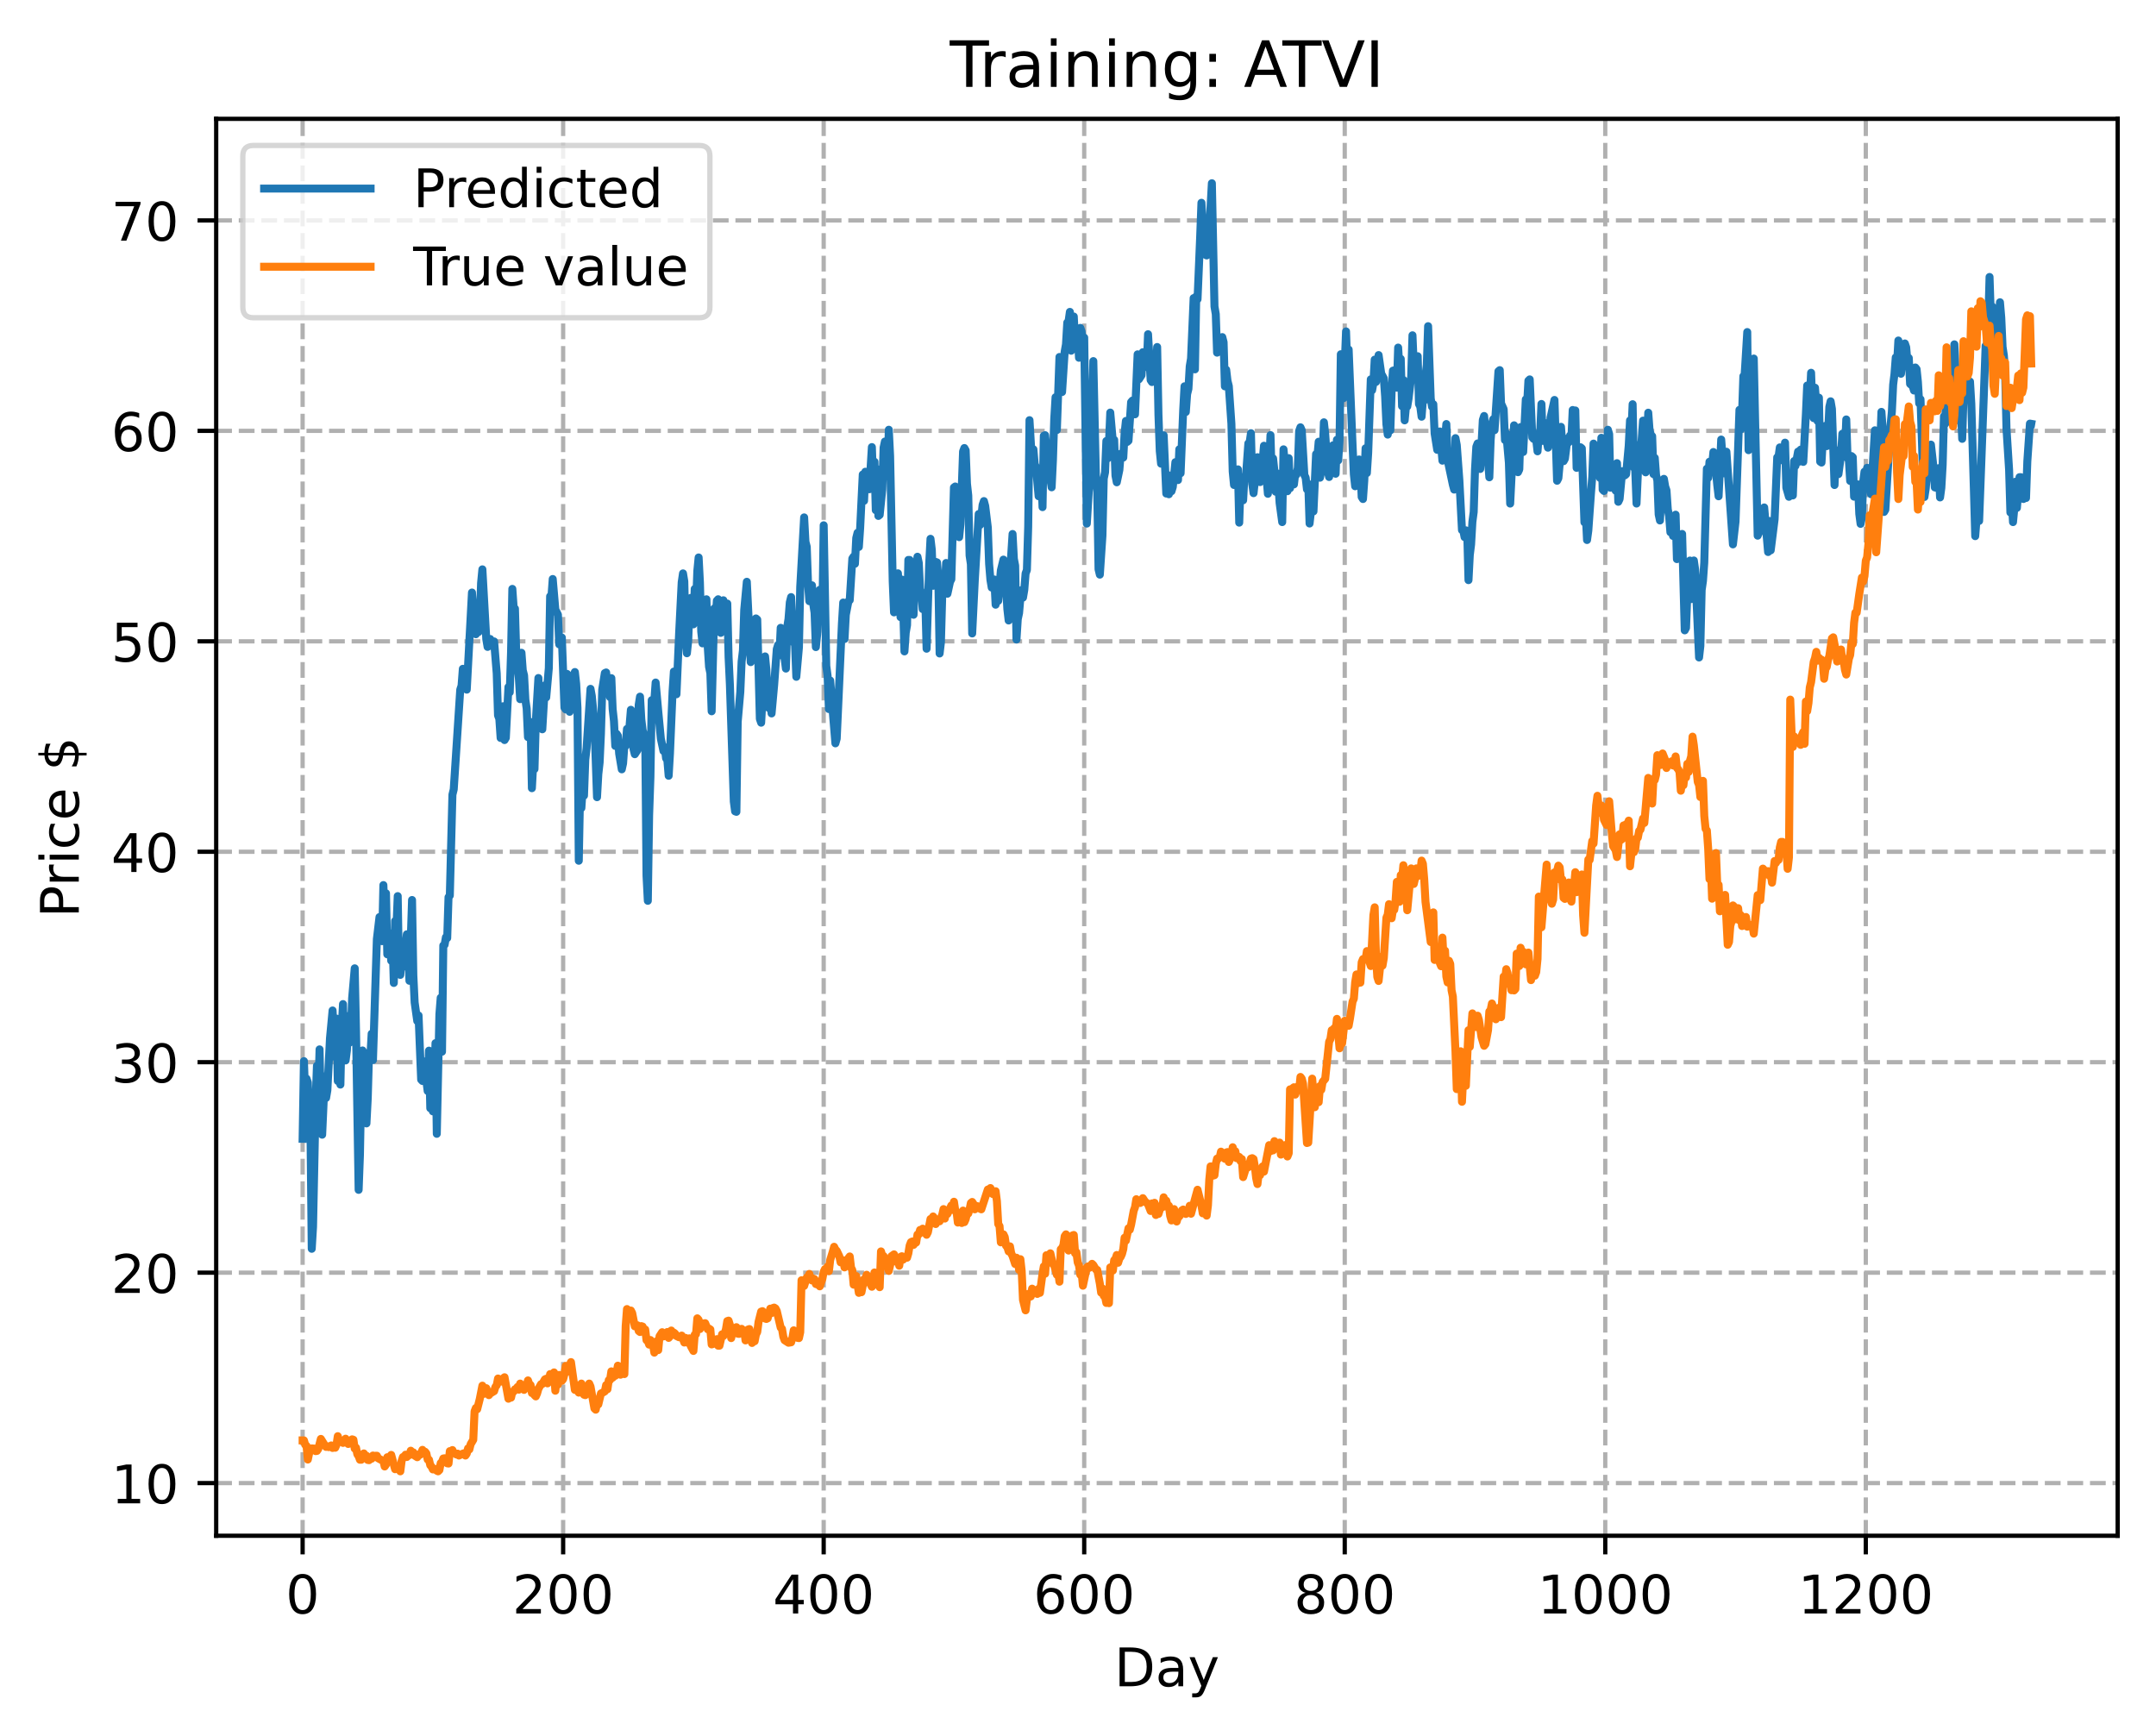 <?xml version="1.0" encoding="utf-8" standalone="no"?>
<!DOCTYPE svg PUBLIC "-//W3C//DTD SVG 1.1//EN"
  "http://www.w3.org/Graphics/SVG/1.1/DTD/svg11.dtd">
<!-- Created with matplotlib (https://matplotlib.org/) -->
<svg height="325.986pt" version="1.1" viewBox="0 0 404.923 325.986" width="404.923pt" xmlns="http://www.w3.org/2000/svg" xmlns:xlink="http://www.w3.org/1999/xlink">
 <defs>
  <style type="text/css">
*{stroke-linecap:butt;stroke-linejoin:round;}
  </style>
 </defs>
 <g id="figure_1">
  <g id="patch_1">
   <path d="M 0 325.986 
L 404.923 325.986 
L 404.923 0 
L 0 0 
z
" style="fill:#ffffff;"/>
  </g>
  <g id="axes_1">
   <g id="patch_2">
    <path d="M 40.603 288.43 
L 397.723 288.43 
L 397.723 22.318 
L 40.603 22.318 
z
" style="fill:#ffffff;"/>
   </g>
   <g id="matplotlib.axis_1">
    <g id="xtick_1">
     <g id="line2d_1">
      <path clip-path="url(#p142d3967cd)" d="M 56.836 288.43 
L 56.836 22.318 
" style="fill:none;stroke:#b0b0b0;stroke-dasharray:2.96,1.28;stroke-dashoffset:0;stroke-width:0.8;"/>
     </g>
     <g id="line2d_2">
      <defs>
       <path d="M 0 0 
L 0 3.5 
" id="mc7e2e92250" style="stroke:#000000;stroke-width:0.8;"/>
      </defs>
      <g>
       <use style="stroke:#000000;stroke-width:0.8;" x="56.836" xlink:href="#mc7e2e92250" y="288.43"/>
      </g>
     </g>
     <g id="text_1">
      <!-- 0 -->
      <defs>
       <path d="M 31.781 66.406 
Q 24.172 66.406 20.328 58.906 
Q 16.5 51.422 16.5 36.375 
Q 16.5 21.391 20.328 13.891 
Q 24.172 6.391 31.781 6.391 
Q 39.453 6.391 43.281 13.891 
Q 47.125 21.391 47.125 36.375 
Q 47.125 51.422 43.281 58.906 
Q 39.453 66.406 31.781 66.406 
z
M 31.781 74.219 
Q 44.047 74.219 50.516 64.516 
Q 56.984 54.828 56.984 36.375 
Q 56.984 17.969 50.516 8.266 
Q 44.047 -1.422 31.781 -1.422 
Q 19.531 -1.422 13.062 8.266 
Q 6.594 17.969 6.594 36.375 
Q 6.594 54.828 13.062 64.516 
Q 19.531 74.219 31.781 74.219 
z
" id="DejaVuSans-48"/>
      </defs>
      <g transform="translate(53.655 303.029)scale(0.1 -0.1)">
       <use xlink:href="#DejaVuSans-48"/>
      </g>
     </g>
    </g>
    <g id="xtick_2">
     <g id="line2d_3">
      <path clip-path="url(#p142d3967cd)" d="M 105.766 288.43 
L 105.766 22.318 
" style="fill:none;stroke:#b0b0b0;stroke-dasharray:2.96,1.28;stroke-dashoffset:0;stroke-width:0.8;"/>
     </g>
     <g id="line2d_4">
      <g>
       <use style="stroke:#000000;stroke-width:0.8;" x="105.766" xlink:href="#mc7e2e92250" y="288.43"/>
      </g>
     </g>
     <g id="text_2">
      <!-- 200 -->
      <defs>
       <path d="M 19.188 8.297 
L 53.609 8.297 
L 53.609 0 
L 7.328 0 
L 7.328 8.297 
Q 12.938 14.109 22.625 23.891 
Q 32.328 33.688 34.812 36.531 
Q 39.547 41.844 41.422 45.531 
Q 43.312 49.219 43.312 52.781 
Q 43.312 58.594 39.234 62.25 
Q 35.156 65.922 28.609 65.922 
Q 23.969 65.922 18.812 64.312 
Q 13.672 62.703 7.812 59.422 
L 7.812 69.391 
Q 13.766 71.781 18.938 73 
Q 24.125 74.219 28.422 74.219 
Q 39.75 74.219 46.484 68.547 
Q 53.219 62.891 53.219 53.422 
Q 53.219 48.922 51.531 44.891 
Q 49.859 40.875 45.406 35.406 
Q 44.188 33.984 37.641 27.219 
Q 31.109 20.453 19.188 8.297 
z
" id="DejaVuSans-50"/>
      </defs>
      <g transform="translate(96.223 303.029)scale(0.1 -0.1)">
       <use xlink:href="#DejaVuSans-50"/>
       <use x="63.623" xlink:href="#DejaVuSans-48"/>
       <use x="127.246" xlink:href="#DejaVuSans-48"/>
      </g>
     </g>
    </g>
    <g id="xtick_3">
     <g id="line2d_5">
      <path clip-path="url(#p142d3967cd)" d="M 154.697 288.43 
L 154.697 22.318 
" style="fill:none;stroke:#b0b0b0;stroke-dasharray:2.96,1.28;stroke-dashoffset:0;stroke-width:0.8;"/>
     </g>
     <g id="line2d_6">
      <g>
       <use style="stroke:#000000;stroke-width:0.8;" x="154.697" xlink:href="#mc7e2e92250" y="288.43"/>
      </g>
     </g>
     <g id="text_3">
      <!-- 400 -->
      <defs>
       <path d="M 37.797 64.312 
L 12.891 25.391 
L 37.797 25.391 
z
M 35.203 72.906 
L 47.609 72.906 
L 47.609 25.391 
L 58.016 25.391 
L 58.016 17.188 
L 47.609 17.188 
L 47.609 0 
L 37.797 0 
L 37.797 17.188 
L 4.891 17.188 
L 4.891 26.703 
z
" id="DejaVuSans-52"/>
      </defs>
      <g transform="translate(145.153 303.029)scale(0.1 -0.1)">
       <use xlink:href="#DejaVuSans-52"/>
       <use x="63.623" xlink:href="#DejaVuSans-48"/>
       <use x="127.246" xlink:href="#DejaVuSans-48"/>
      </g>
     </g>
    </g>
    <g id="xtick_4">
     <g id="line2d_7">
      <path clip-path="url(#p142d3967cd)" d="M 203.628 288.43 
L 203.628 22.318 
" style="fill:none;stroke:#b0b0b0;stroke-dasharray:2.96,1.28;stroke-dashoffset:0;stroke-width:0.8;"/>
     </g>
     <g id="line2d_8">
      <g>
       <use style="stroke:#000000;stroke-width:0.8;" x="203.628" xlink:href="#mc7e2e92250" y="288.43"/>
      </g>
     </g>
     <g id="text_4">
      <!-- 600 -->
      <defs>
       <path d="M 33.016 40.375 
Q 26.375 40.375 22.484 35.828 
Q 18.609 31.297 18.609 23.391 
Q 18.609 15.531 22.484 10.953 
Q 26.375 6.391 33.016 6.391 
Q 39.656 6.391 43.531 10.953 
Q 47.406 15.531 47.406 23.391 
Q 47.406 31.297 43.531 35.828 
Q 39.656 40.375 33.016 40.375 
z
M 52.594 71.297 
L 52.594 62.312 
Q 48.875 64.062 45.094 64.984 
Q 41.312 65.922 37.594 65.922 
Q 27.828 65.922 22.672 59.328 
Q 17.531 52.734 16.797 39.406 
Q 19.672 43.656 24.016 45.922 
Q 28.375 48.188 33.594 48.188 
Q 44.578 48.188 50.953 41.516 
Q 57.328 34.859 57.328 23.391 
Q 57.328 12.156 50.688 5.359 
Q 44.047 -1.422 33.016 -1.422 
Q 20.359 -1.422 13.672 8.266 
Q 6.984 17.969 6.984 36.375 
Q 6.984 53.656 15.188 63.938 
Q 23.391 74.219 37.203 74.219 
Q 40.922 74.219 44.703 73.484 
Q 48.484 72.75 52.594 71.297 
z
" id="DejaVuSans-54"/>
      </defs>
      <g transform="translate(194.084 303.029)scale(0.1 -0.1)">
       <use xlink:href="#DejaVuSans-54"/>
       <use x="63.623" xlink:href="#DejaVuSans-48"/>
       <use x="127.246" xlink:href="#DejaVuSans-48"/>
      </g>
     </g>
    </g>
    <g id="xtick_5">
     <g id="line2d_9">
      <path clip-path="url(#p142d3967cd)" d="M 252.558 288.43 
L 252.558 22.318 
" style="fill:none;stroke:#b0b0b0;stroke-dasharray:2.96,1.28;stroke-dashoffset:0;stroke-width:0.8;"/>
     </g>
     <g id="line2d_10">
      <g>
       <use style="stroke:#000000;stroke-width:0.8;" x="252.558" xlink:href="#mc7e2e92250" y="288.43"/>
      </g>
     </g>
     <g id="text_5">
      <!-- 800 -->
      <defs>
       <path d="M 31.781 34.625 
Q 24.75 34.625 20.719 30.859 
Q 16.703 27.094 16.703 20.516 
Q 16.703 13.922 20.719 10.156 
Q 24.75 6.391 31.781 6.391 
Q 38.812 6.391 42.859 10.172 
Q 46.922 13.969 46.922 20.516 
Q 46.922 27.094 42.891 30.859 
Q 38.875 34.625 31.781 34.625 
z
M 21.922 38.812 
Q 15.578 40.375 12.031 44.719 
Q 8.5 49.078 8.5 55.328 
Q 8.5 64.062 14.719 69.141 
Q 20.953 74.219 31.781 74.219 
Q 42.672 74.219 48.875 69.141 
Q 55.078 64.062 55.078 55.328 
Q 55.078 49.078 51.531 44.719 
Q 48 40.375 41.703 38.812 
Q 48.828 37.156 52.797 32.312 
Q 56.781 27.484 56.781 20.516 
Q 56.781 9.906 50.312 4.234 
Q 43.844 -1.422 31.781 -1.422 
Q 19.734 -1.422 13.25 4.234 
Q 6.781 9.906 6.781 20.516 
Q 6.781 27.484 10.781 32.312 
Q 14.797 37.156 21.922 38.812 
z
M 18.312 54.391 
Q 18.312 48.734 21.844 45.562 
Q 25.391 42.391 31.781 42.391 
Q 38.141 42.391 41.719 45.562 
Q 45.312 48.734 45.312 54.391 
Q 45.312 60.062 41.719 63.234 
Q 38.141 66.406 31.781 66.406 
Q 25.391 66.406 21.844 63.234 
Q 18.312 60.062 18.312 54.391 
z
" id="DejaVuSans-56"/>
      </defs>
      <g transform="translate(243.015 303.029)scale(0.1 -0.1)">
       <use xlink:href="#DejaVuSans-56"/>
       <use x="63.623" xlink:href="#DejaVuSans-48"/>
       <use x="127.246" xlink:href="#DejaVuSans-48"/>
      </g>
     </g>
    </g>
    <g id="xtick_6">
     <g id="line2d_11">
      <path clip-path="url(#p142d3967cd)" d="M 301.489 288.43 
L 301.489 22.318 
" style="fill:none;stroke:#b0b0b0;stroke-dasharray:2.96,1.28;stroke-dashoffset:0;stroke-width:0.8;"/>
     </g>
     <g id="line2d_12">
      <g>
       <use style="stroke:#000000;stroke-width:0.8;" x="301.489" xlink:href="#mc7e2e92250" y="288.43"/>
      </g>
     </g>
     <g id="text_6">
      <!-- 1000 -->
      <defs>
       <path d="M 12.406 8.297 
L 28.516 8.297 
L 28.516 63.922 
L 10.984 60.406 
L 10.984 69.391 
L 28.422 72.906 
L 38.281 72.906 
L 38.281 8.297 
L 54.391 8.297 
L 54.391 0 
L 12.406 0 
z
" id="DejaVuSans-49"/>
      </defs>
      <g transform="translate(288.764 303.029)scale(0.1 -0.1)">
       <use xlink:href="#DejaVuSans-49"/>
       <use x="63.623" xlink:href="#DejaVuSans-48"/>
       <use x="127.246" xlink:href="#DejaVuSans-48"/>
       <use x="190.869" xlink:href="#DejaVuSans-48"/>
      </g>
     </g>
    </g>
    <g id="xtick_7">
     <g id="line2d_13">
      <path clip-path="url(#p142d3967cd)" d="M 350.419 288.43 
L 350.419 22.318 
" style="fill:none;stroke:#b0b0b0;stroke-dasharray:2.96,1.28;stroke-dashoffset:0;stroke-width:0.8;"/>
     </g>
     <g id="line2d_14">
      <g>
       <use style="stroke:#000000;stroke-width:0.8;" x="350.419" xlink:href="#mc7e2e92250" y="288.43"/>
      </g>
     </g>
     <g id="text_7">
      <!-- 1200 -->
      <g transform="translate(337.694 303.029)scale(0.1 -0.1)">
       <use xlink:href="#DejaVuSans-49"/>
       <use x="63.623" xlink:href="#DejaVuSans-50"/>
       <use x="127.246" xlink:href="#DejaVuSans-48"/>
       <use x="190.869" xlink:href="#DejaVuSans-48"/>
      </g>
     </g>
    </g>
    <g id="text_8">
     <!-- Day -->
     <defs>
      <path d="M 19.672 64.797 
L 19.672 8.109 
L 31.594 8.109 
Q 46.688 8.109 53.688 14.938 
Q 60.688 21.781 60.688 36.531 
Q 60.688 51.172 53.688 57.984 
Q 46.688 64.797 31.594 64.797 
z
M 9.812 72.906 
L 30.078 72.906 
Q 51.266 72.906 61.172 64.094 
Q 71.094 55.281 71.094 36.531 
Q 71.094 17.672 61.125 8.828 
Q 51.172 0 30.078 0 
L 9.812 0 
z
" id="DejaVuSans-68"/>
      <path d="M 34.281 27.484 
Q 23.391 27.484 19.188 25 
Q 14.984 22.516 14.984 16.5 
Q 14.984 11.719 18.141 8.906 
Q 21.297 6.109 26.703 6.109 
Q 34.188 6.109 38.703 11.406 
Q 43.219 16.703 43.219 25.484 
L 43.219 27.484 
z
M 52.203 31.203 
L 52.203 0 
L 43.219 0 
L 43.219 8.297 
Q 40.141 3.328 35.547 0.953 
Q 30.953 -1.422 24.312 -1.422 
Q 15.922 -1.422 10.953 3.297 
Q 6 8.016 6 15.922 
Q 6 25.141 12.172 29.828 
Q 18.359 34.516 30.609 34.516 
L 43.219 34.516 
L 43.219 35.406 
Q 43.219 41.609 39.141 45 
Q 35.062 48.391 27.688 48.391 
Q 23 48.391 18.547 47.266 
Q 14.109 46.141 10.016 43.891 
L 10.016 52.203 
Q 14.938 54.109 19.578 55.047 
Q 24.219 56 28.609 56 
Q 40.484 56 46.344 49.844 
Q 52.203 43.703 52.203 31.203 
z
" id="DejaVuSans-97"/>
      <path d="M 32.172 -5.078 
Q 28.375 -14.844 24.75 -17.812 
Q 21.141 -20.797 15.094 -20.797 
L 7.906 -20.797 
L 7.906 -13.281 
L 13.188 -13.281 
Q 16.891 -13.281 18.938 -11.516 
Q 21 -9.766 23.484 -3.219 
L 25.094 0.875 
L 2.984 54.688 
L 12.5 54.688 
L 29.594 11.922 
L 46.688 54.688 
L 56.203 54.688 
z
" id="DejaVuSans-121"/>
     </defs>
     <g transform="translate(209.29 316.707)scale(0.1 -0.1)">
      <use xlink:href="#DejaVuSans-68"/>
      <use x="77.002" xlink:href="#DejaVuSans-97"/>
      <use x="138.281" xlink:href="#DejaVuSans-121"/>
     </g>
    </g>
   </g>
   <g id="matplotlib.axis_2">
    <g id="ytick_1">
     <g id="line2d_15">
      <path clip-path="url(#p142d3967cd)" d="M 40.603 278.548 
L 397.723 278.548 
" style="fill:none;stroke:#b0b0b0;stroke-dasharray:2.96,1.28;stroke-dashoffset:0;stroke-width:0.8;"/>
     </g>
     <g id="line2d_16">
      <defs>
       <path d="M 0 0 
L -3.5 0 
" id="md54e35b856" style="stroke:#000000;stroke-width:0.8;"/>
      </defs>
      <g>
       <use style="stroke:#000000;stroke-width:0.8;" x="40.603" xlink:href="#md54e35b856" y="278.548"/>
      </g>
     </g>
     <g id="text_9">
      <!-- 10 -->
      <g transform="translate(20.878 282.347)scale(0.1 -0.1)">
       <use xlink:href="#DejaVuSans-49"/>
       <use x="63.623" xlink:href="#DejaVuSans-48"/>
      </g>
     </g>
    </g>
    <g id="ytick_2">
     <g id="line2d_17">
      <path clip-path="url(#p142d3967cd)" d="M 40.603 239.022 
L 397.723 239.022 
" style="fill:none;stroke:#b0b0b0;stroke-dasharray:2.96,1.28;stroke-dashoffset:0;stroke-width:0.8;"/>
     </g>
     <g id="line2d_18">
      <g>
       <use style="stroke:#000000;stroke-width:0.8;" x="40.603" xlink:href="#md54e35b856" y="239.022"/>
      </g>
     </g>
     <g id="text_10">
      <!-- 20 -->
      <g transform="translate(20.878 242.821)scale(0.1 -0.1)">
       <use xlink:href="#DejaVuSans-50"/>
       <use x="63.623" xlink:href="#DejaVuSans-48"/>
      </g>
     </g>
    </g>
    <g id="ytick_3">
     <g id="line2d_19">
      <path clip-path="url(#p142d3967cd)" d="M 40.603 199.497 
L 397.723 199.497 
" style="fill:none;stroke:#b0b0b0;stroke-dasharray:2.96,1.28;stroke-dashoffset:0;stroke-width:0.8;"/>
     </g>
     <g id="line2d_20">
      <g>
       <use style="stroke:#000000;stroke-width:0.8;" x="40.603" xlink:href="#md54e35b856" y="199.497"/>
      </g>
     </g>
     <g id="text_11">
      <!-- 30 -->
      <defs>
       <path d="M 40.578 39.312 
Q 47.656 37.797 51.625 33 
Q 55.609 28.219 55.609 21.188 
Q 55.609 10.406 48.188 4.484 
Q 40.766 -1.422 27.094 -1.422 
Q 22.516 -1.422 17.656 -0.516 
Q 12.797 0.391 7.625 2.203 
L 7.625 11.719 
Q 11.719 9.328 16.594 8.109 
Q 21.484 6.891 26.812 6.891 
Q 36.078 6.891 40.938 10.547 
Q 45.797 14.203 45.797 21.188 
Q 45.797 27.641 41.281 31.266 
Q 36.766 34.906 28.719 34.906 
L 20.219 34.906 
L 20.219 43.016 
L 29.109 43.016 
Q 36.375 43.016 40.234 45.922 
Q 44.094 48.828 44.094 54.297 
Q 44.094 59.906 40.109 62.906 
Q 36.141 65.922 28.719 65.922 
Q 24.656 65.922 20.016 65.031 
Q 15.375 64.156 9.812 62.312 
L 9.812 71.094 
Q 15.438 72.656 20.344 73.438 
Q 25.25 74.219 29.594 74.219 
Q 40.828 74.219 47.359 69.109 
Q 53.906 64.016 53.906 55.328 
Q 53.906 49.266 50.438 45.094 
Q 46.969 40.922 40.578 39.312 
z
" id="DejaVuSans-51"/>
      </defs>
      <g transform="translate(20.878 203.296)scale(0.1 -0.1)">
       <use xlink:href="#DejaVuSans-51"/>
       <use x="63.623" xlink:href="#DejaVuSans-48"/>
      </g>
     </g>
    </g>
    <g id="ytick_4">
     <g id="line2d_21">
      <path clip-path="url(#p142d3967cd)" d="M 40.603 159.972 
L 397.723 159.972 
" style="fill:none;stroke:#b0b0b0;stroke-dasharray:2.96,1.28;stroke-dashoffset:0;stroke-width:0.8;"/>
     </g>
     <g id="line2d_22">
      <g>
       <use style="stroke:#000000;stroke-width:0.8;" x="40.603" xlink:href="#md54e35b856" y="159.972"/>
      </g>
     </g>
     <g id="text_12">
      <!-- 40 -->
      <g transform="translate(20.878 163.771)scale(0.1 -0.1)">
       <use xlink:href="#DejaVuSans-52"/>
       <use x="63.623" xlink:href="#DejaVuSans-48"/>
      </g>
     </g>
    </g>
    <g id="ytick_5">
     <g id="line2d_23">
      <path clip-path="url(#p142d3967cd)" d="M 40.603 120.446 
L 397.723 120.446 
" style="fill:none;stroke:#b0b0b0;stroke-dasharray:2.96,1.28;stroke-dashoffset:0;stroke-width:0.8;"/>
     </g>
     <g id="line2d_24">
      <g>
       <use style="stroke:#000000;stroke-width:0.8;" x="40.603" xlink:href="#md54e35b856" y="120.446"/>
      </g>
     </g>
     <g id="text_13">
      <!-- 50 -->
      <defs>
       <path d="M 10.797 72.906 
L 49.516 72.906 
L 49.516 64.594 
L 19.828 64.594 
L 19.828 46.734 
Q 21.969 47.469 24.109 47.828 
Q 26.266 48.188 28.422 48.188 
Q 40.625 48.188 47.75 41.5 
Q 54.891 34.812 54.891 23.391 
Q 54.891 11.625 47.562 5.094 
Q 40.234 -1.422 26.906 -1.422 
Q 22.312 -1.422 17.547 -0.641 
Q 12.797 0.141 7.719 1.703 
L 7.719 11.625 
Q 12.109 9.234 16.797 8.062 
Q 21.484 6.891 26.703 6.891 
Q 35.156 6.891 40.078 11.328 
Q 45.016 15.766 45.016 23.391 
Q 45.016 31 40.078 35.438 
Q 35.156 39.891 26.703 39.891 
Q 22.75 39.891 18.812 39.016 
Q 14.891 38.141 10.797 36.281 
z
" id="DejaVuSans-53"/>
      </defs>
      <g transform="translate(20.878 124.246)scale(0.1 -0.1)">
       <use xlink:href="#DejaVuSans-53"/>
       <use x="63.623" xlink:href="#DejaVuSans-48"/>
      </g>
     </g>
    </g>
    <g id="ytick_6">
     <g id="line2d_25">
      <path clip-path="url(#p142d3967cd)" d="M 40.603 80.921 
L 397.723 80.921 
" style="fill:none;stroke:#b0b0b0;stroke-dasharray:2.96,1.28;stroke-dashoffset:0;stroke-width:0.8;"/>
     </g>
     <g id="line2d_26">
      <g>
       <use style="stroke:#000000;stroke-width:0.8;" x="40.603" xlink:href="#md54e35b856" y="80.921"/>
      </g>
     </g>
     <g id="text_14">
      <!-- 60 -->
      <g transform="translate(20.878 84.72)scale(0.1 -0.1)">
       <use xlink:href="#DejaVuSans-54"/>
       <use x="63.623" xlink:href="#DejaVuSans-48"/>
      </g>
     </g>
    </g>
    <g id="ytick_7">
     <g id="line2d_27">
      <path clip-path="url(#p142d3967cd)" d="M 40.603 41.396 
L 397.723 41.396 
" style="fill:none;stroke:#b0b0b0;stroke-dasharray:2.96,1.28;stroke-dashoffset:0;stroke-width:0.8;"/>
     </g>
     <g id="line2d_28">
      <g>
       <use style="stroke:#000000;stroke-width:0.8;" x="40.603" xlink:href="#md54e35b856" y="41.396"/>
      </g>
     </g>
     <g id="text_15">
      <!-- 70 -->
      <defs>
       <path d="M 8.203 72.906 
L 55.078 72.906 
L 55.078 68.703 
L 28.609 0 
L 18.312 0 
L 43.219 64.594 
L 8.203 64.594 
z
" id="DejaVuSans-55"/>
      </defs>
      <g transform="translate(20.878 45.195)scale(0.1 -0.1)">
       <use xlink:href="#DejaVuSans-55"/>
       <use x="63.623" xlink:href="#DejaVuSans-48"/>
      </g>
     </g>
    </g>
    <g id="text_16">
     <!-- Price $ -->
     <defs>
      <path d="M 19.672 64.797 
L 19.672 37.406 
L 32.078 37.406 
Q 38.969 37.406 42.719 40.969 
Q 46.484 44.531 46.484 51.125 
Q 46.484 57.672 42.719 61.234 
Q 38.969 64.797 32.078 64.797 
z
M 9.812 72.906 
L 32.078 72.906 
Q 44.344 72.906 50.609 67.359 
Q 56.891 61.812 56.891 51.125 
Q 56.891 40.328 50.609 34.812 
Q 44.344 29.297 32.078 29.297 
L 19.672 29.297 
L 19.672 0 
L 9.812 0 
z
" id="DejaVuSans-80"/>
      <path d="M 41.109 46.297 
Q 39.594 47.172 37.812 47.578 
Q 36.031 48 33.891 48 
Q 26.266 48 22.188 43.047 
Q 18.109 38.094 18.109 28.812 
L 18.109 0 
L 9.078 0 
L 9.078 54.688 
L 18.109 54.688 
L 18.109 46.188 
Q 20.953 51.172 25.484 53.578 
Q 30.031 56 36.531 56 
Q 37.453 56 38.578 55.875 
Q 39.703 55.766 41.062 55.516 
z
" id="DejaVuSans-114"/>
      <path d="M 9.422 54.688 
L 18.406 54.688 
L 18.406 0 
L 9.422 0 
z
M 9.422 75.984 
L 18.406 75.984 
L 18.406 64.594 
L 9.422 64.594 
z
" id="DejaVuSans-105"/>
      <path d="M 48.781 52.594 
L 48.781 44.188 
Q 44.969 46.297 41.141 47.344 
Q 37.312 48.391 33.406 48.391 
Q 24.656 48.391 19.812 42.844 
Q 14.984 37.312 14.984 27.297 
Q 14.984 17.281 19.812 11.734 
Q 24.656 6.203 33.406 6.203 
Q 37.312 6.203 41.141 7.25 
Q 44.969 8.297 48.781 10.406 
L 48.781 2.094 
Q 45.016 0.344 40.984 -0.531 
Q 36.969 -1.422 32.422 -1.422 
Q 20.062 -1.422 12.781 6.344 
Q 5.516 14.109 5.516 27.297 
Q 5.516 40.672 12.859 48.328 
Q 20.219 56 33.016 56 
Q 37.156 56 41.109 55.141 
Q 45.062 54.297 48.781 52.594 
z
" id="DejaVuSans-99"/>
      <path d="M 56.203 29.594 
L 56.203 25.203 
L 14.891 25.203 
Q 15.484 15.922 20.484 11.062 
Q 25.484 6.203 34.422 6.203 
Q 39.594 6.203 44.453 7.469 
Q 49.312 8.734 54.109 11.281 
L 54.109 2.781 
Q 49.266 0.734 44.188 -0.344 
Q 39.109 -1.422 33.891 -1.422 
Q 20.797 -1.422 13.156 6.188 
Q 5.516 13.812 5.516 26.812 
Q 5.516 40.234 12.766 48.109 
Q 20.016 56 32.328 56 
Q 43.359 56 49.781 48.891 
Q 56.203 41.797 56.203 29.594 
z
M 47.219 32.234 
Q 47.125 39.594 43.094 43.984 
Q 39.062 48.391 32.422 48.391 
Q 24.906 48.391 20.391 44.141 
Q 15.875 39.891 15.188 32.172 
z
" id="DejaVuSans-101"/>
      <path id="DejaVuSans-32"/>
      <path d="M 33.797 -14.703 
L 28.906 -14.703 
L 28.859 0 
Q 23.734 0.094 18.609 1.188 
Q 13.484 2.297 8.297 4.5 
L 8.297 13.281 
Q 13.281 10.156 18.375 8.562 
Q 23.484 6.984 28.906 6.938 
L 28.906 29.203 
Q 18.109 30.953 13.203 35.156 
Q 8.297 39.359 8.297 46.688 
Q 8.297 54.641 13.625 59.219 
Q 18.953 63.812 28.906 64.5 
L 28.906 75.984 
L 33.797 75.984 
L 33.797 64.656 
Q 38.328 64.453 42.578 63.688 
Q 46.828 62.938 50.875 61.625 
L 50.875 53.078 
Q 46.828 55.125 42.547 56.25 
Q 38.281 57.375 33.797 57.562 
L 33.797 36.719 
Q 44.875 35.016 50.094 30.609 
Q 55.328 26.219 55.328 18.609 
Q 55.328 10.359 49.781 5.594 
Q 44.234 0.828 33.797 0.094 
z
M 28.906 37.594 
L 28.906 57.625 
Q 23.25 56.984 20.266 54.391 
Q 17.281 51.812 17.281 47.516 
Q 17.281 43.312 20.031 40.969 
Q 22.797 38.625 28.906 37.594 
z
M 33.797 28.219 
L 33.797 7.078 
Q 39.984 7.906 43.141 10.594 
Q 46.297 13.281 46.297 17.672 
Q 46.297 21.969 43.281 24.5 
Q 40.281 27.047 33.797 28.219 
z
" id="DejaVuSans-36"/>
     </defs>
     <g transform="translate(14.798 172.342)rotate(-90)scale(0.1 -0.1)">
      <use xlink:href="#DejaVuSans-80"/>
      <use x="58.553" xlink:href="#DejaVuSans-114"/>
      <use x="99.666" xlink:href="#DejaVuSans-105"/>
      <use x="127.449" xlink:href="#DejaVuSans-99"/>
      <use x="182.43" xlink:href="#DejaVuSans-101"/>
      <use x="243.953" xlink:href="#DejaVuSans-32"/>
      <use x="275.74" xlink:href="#DejaVuSans-36"/>
     </g>
    </g>
   </g>
   <g id="line2d_29">
    <path clip-path="url(#p142d3967cd)" d="M 56.836 213.88 
L 57.081 199.298 
L 57.325 205.987 
L 57.57 202.586 
L 57.814 203.296 
L 58.059 209.938 
L 58.304 211.663 
L 58.548 234.541 
L 58.793 230.431 
L 59.282 206.729 
L 59.527 200.163 
L 59.772 205.721 
L 60.016 197.088 
L 60.261 208.528 
L 60.506 213.111 
L 60.995 202.157 
L 61.24 206.21 
L 61.484 204.775 
L 61.974 194.998 
L 62.463 189.781 
L 62.952 198.544 
L 63.197 191.307 
L 63.441 203.031 
L 63.686 197.873 
L 63.931 203.699 
L 64.175 193.014 
L 64.42 188.58 
L 64.665 197.84 
L 64.909 199.166 
L 65.154 197.267 
L 65.399 190.821 
L 65.643 195.829 
L 65.888 194.779 
L 66.133 187.493 
L 66.622 181.862 
L 66.867 193.693 
L 67.356 223.471 
L 67.601 216.898 
L 67.845 203.825 
L 68.09 197.289 
L 68.335 205.363 
L 68.579 205.237 
L 68.824 210.991 
L 69.069 206.219 
L 69.313 197.666 
L 69.558 198.461 
L 69.802 194.145 
L 70.047 199.106 
L 70.781 176.37 
L 71.27 172.235 
L 71.515 173.849 
L 71.76 176.762 
L 72.004 166.229 
L 72.249 173.011 
L 72.494 167.769 
L 72.738 179.234 
L 72.983 175.592 
L 73.228 175.294 
L 73.472 180.434 
L 73.717 176.38 
L 73.962 184.611 
L 74.206 172.966 
L 74.451 174.462 
L 74.696 168.304 
L 74.94 182.947 
L 75.185 183.096 
L 75.429 180.226 
L 75.674 181.614 
L 75.919 180.048 
L 76.408 175.475 
L 76.653 177.176 
L 76.897 184.204 
L 77.387 169.031 
L 77.631 183.19 
L 77.876 188.274 
L 78.365 191.763 
L 78.61 190.72 
L 79.099 202.768 
L 79.344 203.023 
L 79.589 199.338 
L 80.323 204.91 
L 80.567 197.327 
L 80.812 208.142 
L 81.056 202.575 
L 81.301 208.728 
L 81.546 204.723 
L 81.79 195.917 
L 82.035 212.945 
L 82.524 190.489 
L 82.769 187.395 
L 83.014 197.526 
L 83.258 177.578 
L 83.503 177.438 
L 83.748 176.022 
L 83.992 176.185 
L 84.237 168.5 
L 84.482 168.195 
L 84.971 149.247 
L 85.216 148.255 
L 86.439 129.53 
L 86.684 128.794 
L 86.928 125.612 
L 87.173 125.827 
L 87.417 127.014 
L 87.662 129.524 
L 88.641 111.285 
L 89.13 117.932 
L 89.375 119.112 
L 89.619 118.145 
L 89.864 118.709 
L 90.109 116.319 
L 90.353 109.486 
L 90.598 106.932 
L 91.332 120.066 
L 91.577 121.497 
L 91.821 120.362 
L 92.066 120.014 
L 92.311 121.305 
L 92.8 120.469 
L 93.289 126.463 
L 93.534 134.361 
L 93.778 135.006 
L 94.023 138.601 
L 94.268 133.772 
L 94.512 132.64 
L 94.757 138.993 
L 95.002 138.579 
L 95.491 129.032 
L 95.736 130.023 
L 95.98 122.578 
L 96.225 110.602 
L 96.47 114.084 
L 96.714 114.31 
L 96.959 122.754 
L 97.448 127.384 
L 97.693 131.314 
L 97.938 122.598 
L 98.182 125.883 
L 98.427 126.853 
L 98.672 131.425 
L 98.916 133.06 
L 99.161 138.446 
L 99.405 136.216 
L 99.65 135.612 
L 99.895 148.033 
L 100.139 143.53 
L 100.384 144.445 
L 100.629 135.531 
L 101.118 127.341 
L 101.363 135.869 
L 101.607 132.632 
L 101.852 136.969 
L 102.341 128.713 
L 102.586 130.986 
L 103.075 125.483 
L 103.32 111.993 
L 103.565 112.103 
L 103.809 108.745 
L 104.299 114.483 
L 104.788 115.454 
L 105.032 121.021 
L 105.277 119.71 
L 105.522 119.735 
L 106.011 132.888 
L 106.256 133.24 
L 106.5 126.57 
L 106.745 132.084 
L 106.99 133.685 
L 107.234 131.765 
L 107.479 132.396 
L 107.724 126.844 
L 107.968 126.215 
L 108.213 128.412 
L 108.458 132.965 
L 108.702 161.659 
L 108.947 148.734 
L 109.192 151.761 
L 109.436 147.973 
L 109.681 149.432 
L 109.926 142.652 
L 110.17 140.53 
L 110.66 133.04 
L 110.904 129.373 
L 111.149 130.718 
L 111.638 135.717 
L 112.127 149.723 
L 112.372 145.391 
L 112.617 143.2 
L 112.861 137.843 
L 113.106 129.504 
L 113.595 126.417 
L 113.84 126.299 
L 114.085 128.951 
L 114.329 128.514 
L 114.574 130.938 
L 114.819 127.365 
L 115.063 133.176 
L 115.308 135.416 
L 115.553 140.093 
L 115.797 137.817 
L 116.042 138.174 
L 116.287 141.553 
L 116.776 144.489 
L 117.02 143.366 
L 117.265 139.967 
L 117.51 140.112 
L 117.754 136.903 
L 117.999 139.129 
L 118.488 133.308 
L 118.978 140.652 
L 119.222 141.648 
L 119.712 140.899 
L 119.956 132.39 
L 120.201 130.839 
L 120.446 135.096 
L 120.69 137.136 
L 120.935 137.993 
L 121.18 138.03 
L 121.424 164.453 
L 121.669 169.184 
L 121.914 153.089 
L 122.158 145.908 
L 122.403 131.502 
L 122.648 132.459 
L 122.892 131.578 
L 123.137 128.19 
L 123.626 133.586 
L 124.115 138.739 
L 124.605 141.038 
L 124.849 140.348 
L 125.094 142.413 
L 125.339 142.796 
L 125.583 145.698 
L 125.828 141.501 
L 126.317 129.894 
L 126.562 126.125 
L 126.807 127.8 
L 127.051 130.392 
L 127.541 119.065 
L 128.03 109.376 
L 128.275 107.689 
L 128.519 109.178 
L 128.764 119.522 
L 129.008 122.691 
L 129.253 120.392 
L 129.498 113.952 
L 129.742 112.295 
L 129.987 116.626 
L 130.232 117.259 
L 130.476 110.605 
L 130.721 113.905 
L 130.966 107.221 
L 131.21 104.699 
L 131.455 109.432 
L 131.7 118.621 
L 131.944 120.833 
L 132.189 118.017 
L 132.434 118.873 
L 132.678 112.553 
L 132.923 121.466 
L 133.168 125.245 
L 133.412 126.426 
L 133.657 133.589 
L 134.146 114.272 
L 134.391 116.425 
L 134.636 112.809 
L 134.88 112.547 
L 135.125 117.894 
L 135.369 118.862 
L 135.859 112.739 
L 136.103 113.99 
L 136.348 114.106 
L 136.593 113.36 
L 136.837 123.405 
L 137.082 128.579 
L 137.816 150.536 
L 138.061 152.379 
L 138.305 152.471 
L 138.55 135.553 
L 139.039 129.957 
L 139.284 124.253 
L 139.529 122.192 
L 139.773 114.541 
L 140.263 109.264 
L 140.996 124.354 
L 141.486 119.02 
L 141.73 117.965 
L 141.975 116.15 
L 142.22 116.362 
L 142.709 135.021 
L 142.954 135.732 
L 143.198 131.263 
L 143.443 124.498 
L 143.688 123.283 
L 143.932 125.775 
L 144.177 131.86 
L 144.422 133 
L 144.666 131.568 
L 144.911 133.993 
L 145.4 128.582 
L 145.89 121.908 
L 146.134 121.131 
L 146.379 123.084 
L 146.624 117.914 
L 146.868 122.131 
L 147.113 121.677 
L 147.602 125.567 
L 147.847 117.777 
L 148.091 116.256 
L 148.336 113.125 
L 148.581 112.142 
L 148.825 117.819 
L 149.07 120.692 
L 149.315 120.874 
L 149.559 127.113 
L 150.049 121.572 
L 150.293 110.227 
L 151.027 97.172 
L 151.272 101.74 
L 151.517 102.692 
L 151.761 109.677 
L 152.006 112.908 
L 152.251 110.099 
L 152.495 109.926 
L 152.74 113.475 
L 152.984 115.079 
L 153.229 121.533 
L 153.474 119.121 
L 153.718 112.706 
L 153.963 110.769 
L 154.208 112.477 
L 154.452 115.695 
L 154.697 98.655 
L 155.186 125.067 
L 155.431 126.922 
L 155.676 133.172 
L 155.92 127.808 
L 156.899 139.609 
L 157.144 138.736 
L 157.633 127.989 
L 158.122 117.143 
L 158.367 113.165 
L 158.612 120.019 
L 158.856 115.47 
L 159.345 112.922 
L 159.59 112.724 
L 160.079 104.905 
L 160.324 104.532 
L 160.569 105.884 
L 160.813 101.042 
L 161.058 100.063 
L 161.303 102.723 
L 161.547 99.179 
L 162.037 89.117 
L 162.281 94.062 
L 162.526 88.597 
L 162.771 90.857 
L 163.015 89.122 
L 163.26 91.889 
L 163.749 83.969 
L 163.994 91.006 
L 164.239 86.717 
L 164.483 95.822 
L 164.728 88.116 
L 164.972 96.896 
L 165.217 96.698 
L 165.706 91.902 
L 165.951 84.059 
L 166.196 82.926 
L 166.44 88.467 
L 166.685 89.46 
L 166.93 80.711 
L 167.174 85.645 
L 167.664 109.227 
L 167.908 115.012 
L 168.153 111.913 
L 168.398 114.223 
L 168.642 107.677 
L 169.132 115.907 
L 169.376 108.847 
L 169.621 113.851 
L 169.866 122.341 
L 170.11 118.822 
L 170.355 117.403 
L 170.6 105.161 
L 170.844 105.169 
L 171.089 107.961 
L 171.333 107.187 
L 171.578 115.459 
L 171.823 107.913 
L 172.067 107.955 
L 172.312 104.562 
L 172.557 105.725 
L 172.801 110.616 
L 173.046 111.393 
L 173.291 114.398 
L 173.535 112.651 
L 173.78 112.638 
L 174.025 121.837 
L 174.514 105.927 
L 174.759 101.194 
L 175.003 103.245 
L 175.248 110.019 
L 175.737 105.532 
L 175.982 105.626 
L 176.227 108.402 
L 176.471 122.733 
L 176.716 120.647 
L 176.96 111.875 
L 177.205 108.705 
L 177.45 110.476 
L 177.694 105.734 
L 177.939 111.51 
L 178.428 109.253 
L 178.673 108.795 
L 179.162 91.554 
L 179.407 91.371 
L 179.652 93.18 
L 180.141 100.884 
L 180.386 98.474 
L 180.875 84.785 
L 181.12 84.147 
L 181.364 84.589 
L 181.609 90.842 
L 181.854 93.074 
L 182.098 104.325 
L 182.343 105.95 
L 182.588 118.968 
L 183.077 109 
L 183.566 100.695 
L 183.811 96.538 
L 184.055 98.608 
L 184.3 97.11 
L 184.545 94.828 
L 184.789 94.112 
L 185.034 95.031 
L 185.523 99.063 
L 185.768 105.905 
L 186.013 108.903 
L 186.257 110.356 
L 186.747 108.836 
L 186.991 113.569 
L 187.236 112.17 
L 187.481 112.852 
L 187.97 107.144 
L 188.459 105.103 
L 188.704 106.043 
L 189.193 114.39 
L 189.438 116.535 
L 189.682 107.879 
L 190.172 100.291 
L 190.416 104.949 
L 190.661 106.237 
L 190.906 120.113 
L 191.15 116.268 
L 191.395 115.132 
L 191.64 112.291 
L 191.884 110.816 
L 192.129 112.24 
L 192.374 110.79 
L 192.618 107.704 
L 192.863 107.061 
L 193.108 98.939 
L 193.352 78.913 
L 193.842 87.245 
L 194.086 84.386 
L 194.331 87.171 
L 194.575 87.748 
L 195.065 93.199 
L 195.554 88.352 
L 195.799 95.245 
L 196.043 81.838 
L 196.288 81.733 
L 196.533 84.297 
L 196.777 84.592 
L 197.022 88.362 
L 197.511 91.522 
L 197.756 86.387 
L 198.001 78.667 
L 198.245 74.603 
L 198.49 80.765 
L 198.979 67.046 
L 199.224 71.656 
L 199.469 73.629 
L 199.958 66.052 
L 200.203 64.682 
L 200.447 60.583 
L 200.692 60.329 
L 200.936 58.577 
L 201.181 65.871 
L 201.426 61.121 
L 201.67 59.447 
L 201.915 64.255 
L 202.16 62.649 
L 202.404 63.067 
L 202.649 67.193 
L 202.894 61.582 
L 203.138 62.245 
L 203.383 65.014 
L 203.628 63.404 
L 204.117 98.339 
L 204.851 86.338 
L 205.34 67.819 
L 205.83 89.638 
L 206.074 92.361 
L 206.319 106.905 
L 206.563 107.922 
L 207.053 100.574 
L 207.297 89.879 
L 207.542 88.695 
L 207.787 82.826 
L 208.031 86.101 
L 208.276 83.26 
L 208.521 77.485 
L 209.01 83.002 
L 209.255 82.609 
L 209.499 89.328 
L 209.744 90.583 
L 210.233 88.254 
L 210.478 85.215 
L 210.723 85.822 
L 210.967 85.941 
L 211.212 81.398 
L 211.457 79.059 
L 211.701 83 
L 211.946 82.775 
L 212.435 75.525 
L 212.68 75.235 
L 212.924 77.121 
L 213.169 77.813 
L 213.658 66.547 
L 213.903 71.236 
L 214.392 70.48 
L 214.637 66.146 
L 214.882 67.124 
L 215.126 66.927 
L 215.371 68.93 
L 215.616 62.769 
L 216.105 71.38 
L 216.35 71.752 
L 216.594 70.426 
L 216.839 67.811 
L 217.084 69.912 
L 217.328 65.173 
L 217.573 77.911 
L 217.818 84.706 
L 218.062 87.085 
L 218.551 81.753 
L 219.041 92.695 
L 219.285 89.176 
L 219.53 92.827 
L 219.775 91.661 
L 220.019 92.263 
L 220.264 91.45 
L 220.753 86.799 
L 220.998 87.551 
L 221.243 90.165 
L 221.487 84.382 
L 221.732 88.879 
L 222.221 77.002 
L 222.466 72.552 
L 222.711 77.379 
L 222.955 74.019 
L 223.2 73.039 
L 223.445 68.805 
L 223.689 67.332 
L 224.179 55.991 
L 224.423 69.369 
L 224.668 55.664 
L 224.912 56.204 
L 225.402 44.559 
L 225.646 38.084 
L 225.891 42.342 
L 226.136 44.285 
L 226.38 47.841 
L 226.625 47.973 
L 226.87 43.569 
L 227.114 43.23 
L 227.604 34.414 
L 228.093 57.563 
L 228.338 59.002 
L 228.582 66.233 
L 228.827 64.577 
L 229.072 66.062 
L 229.316 65.663 
L 229.561 63.313 
L 229.806 64.268 
L 230.05 72.56 
L 230.295 69.443 
L 230.539 71.529 
L 230.784 72.509 
L 231.273 79.578 
L 231.518 88.564 
L 231.763 91.086 
L 232.007 90.239 
L 232.252 90.194 
L 232.497 88.152 
L 232.741 98.158 
L 232.986 90.984 
L 233.231 91.582 
L 233.475 93.959 
L 233.72 89.48 
L 233.965 89.996 
L 234.454 83.268 
L 234.699 83.096 
L 234.943 81.357 
L 235.188 90.867 
L 235.433 92.621 
L 236.167 85.871 
L 236.411 87.296 
L 236.656 90.542 
L 236.9 87.784 
L 237.145 86.482 
L 237.39 83.717 
L 238.124 92.741 
L 238.613 81.717 
L 238.858 90.039 
L 239.102 86.095 
L 239.347 88.41 
L 239.592 92.352 
L 239.836 88.898 
L 240.081 90.767 
L 240.326 94.468 
L 240.815 98.056 
L 241.06 84.391 
L 241.304 87.165 
L 241.549 86.68 
L 241.794 92.257 
L 242.038 86.049 
L 242.283 91.691 
L 242.527 89.797 
L 242.772 90.899 
L 243.017 90.973 
L 243.261 88.926 
L 243.506 89.121 
L 243.751 87.878 
L 243.995 80.932 
L 244.24 80.25 
L 244.485 80.813 
L 244.974 89.207 
L 245.219 89.714 
L 245.463 91.901 
L 245.708 90.874 
L 245.953 98.323 
L 246.442 94.043 
L 246.687 96.046 
L 247.176 85.28 
L 247.421 85.729 
L 247.665 82.961 
L 247.91 89.72 
L 248.155 88.495 
L 248.399 86.186 
L 248.644 79.315 
L 248.888 81.511 
L 249.378 88.526 
L 249.622 89.586 
L 249.867 87.521 
L 250.112 83.989 
L 250.356 83.638 
L 250.846 88.977 
L 251.09 82.591 
L 251.335 86.471 
L 251.58 82.738 
L 251.824 66.53 
L 252.314 74.79 
L 252.803 62.244 
L 253.048 69.303 
L 253.292 65.643 
L 254.026 83.562 
L 254.271 89.1 
L 254.515 91.326 
L 254.76 89.968 
L 255.249 86.296 
L 255.494 87.684 
L 255.739 93.334 
L 255.983 93.723 
L 256.228 90.26 
L 256.473 84.191 
L 256.717 88.848 
L 256.962 85.043 
L 257.451 71.245 
L 257.696 73.301 
L 257.941 71.951 
L 258.185 67.543 
L 258.43 71.734 
L 258.919 66.688 
L 259.409 70.168 
L 259.898 71.063 
L 260.143 74.447 
L 260.387 79.703 
L 260.632 81.625 
L 260.876 80.193 
L 261.121 80.833 
L 261.366 73.33 
L 261.61 69.618 
L 261.855 69.545 
L 262.1 72.272 
L 262.344 72.814 
L 262.589 65.281 
L 262.834 69.305 
L 263.078 67.401 
L 263.323 76.286 
L 263.568 71.363 
L 263.812 78.949 
L 264.057 76.397 
L 264.302 76.337 
L 264.546 74.873 
L 265.036 70.753 
L 265.28 62.973 
L 265.525 68.75 
L 265.77 70.539 
L 266.014 67.916 
L 266.259 66.902 
L 266.503 75.894 
L 266.748 76.374 
L 266.993 78.264 
L 267.237 75.077 
L 267.482 75.24 
L 267.727 70.57 
L 267.971 68.55 
L 268.216 61.262 
L 268.705 74.819 
L 268.95 76.395 
L 269.195 75.916 
L 269.439 81.403 
L 269.929 84.486 
L 270.173 81.188 
L 270.418 81.036 
L 270.907 86.523 
L 271.152 85.178 
L 271.641 79.639 
L 271.886 86.406 
L 272.864 91.048 
L 273.109 91.949 
L 273.354 82.29 
L 273.598 83.591 
L 274.088 90.196 
L 274.577 99.559 
L 274.822 99.611 
L 275.066 100.884 
L 275.311 99.602 
L 275.556 99.792 
L 275.8 108.958 
L 276.045 104.236 
L 276.29 102.253 
L 276.534 98 
L 276.779 96.156 
L 277.024 88.17 
L 277.268 83.907 
L 277.513 83.284 
L 278.002 88.077 
L 278.491 78.88 
L 278.736 78.129 
L 278.981 80.911 
L 279.225 86.006 
L 279.47 86.499 
L 279.715 89.645 
L 279.959 82.682 
L 280.204 79.64 
L 280.449 78.739 
L 280.693 80.793 
L 281.427 69.72 
L 281.672 69.517 
L 281.917 75.761 
L 282.406 76.846 
L 282.651 82.655 
L 282.895 81.367 
L 283.385 86.885 
L 283.629 94.578 
L 284.363 79.88 
L 284.608 83.01 
L 284.852 83.249 
L 285.097 88.682 
L 285.342 88.16 
L 285.586 80.206 
L 286.076 84.889 
L 286.565 75.004 
L 286.81 75.933 
L 287.054 71.495 
L 287.299 71.257 
L 287.788 82.152 
L 288.033 82.438 
L 288.278 81.522 
L 288.522 82.647 
L 288.767 84.763 
L 289.012 81.305 
L 289.256 81.565 
L 289.501 75.87 
L 289.746 82.801 
L 289.99 82.17 
L 290.235 79.467 
L 290.479 82.866 
L 290.724 84.081 
L 290.969 83.039 
L 291.213 78.429 
L 291.947 75.119 
L 292.437 90.293 
L 292.681 89.82 
L 292.926 87.167 
L 293.171 80.163 
L 293.66 86.616 
L 293.905 86.169 
L 294.394 82.346 
L 294.639 83.063 
L 294.883 81.784 
L 295.128 82.283 
L 295.373 77.003 
L 295.617 80.168 
L 295.862 77.087 
L 296.106 87.869 
L 296.351 87.157 
L 296.596 87.807 
L 296.84 84.004 
L 297.085 84.21 
L 297.574 98.094 
L 297.819 96.459 
L 298.064 101.421 
L 298.308 99.632 
L 298.798 92.719 
L 299.042 89.553 
L 299.287 83.315 
L 299.776 87.643 
L 300.021 85.081 
L 300.266 88.931 
L 300.51 89.767 
L 300.755 82.227 
L 301 91.962 
L 301.244 92.211 
L 301.489 87.654 
L 301.734 86.776 
L 301.978 80.712 
L 302.223 81.533 
L 302.467 91.603 
L 302.712 90.29 
L 302.957 90.037 
L 303.201 90.155 
L 303.446 92.156 
L 303.691 86.989 
L 303.935 94.244 
L 304.18 93.723 
L 304.669 88.496 
L 304.914 89.274 
L 305.159 89.287 
L 305.403 89.066 
L 305.893 83.721 
L 306.137 78.958 
L 306.382 81.493 
L 306.627 75.918 
L 306.871 87.794 
L 307.116 88.214 
L 307.361 94.572 
L 307.85 83.538 
L 308.094 85.858 
L 308.584 79.003 
L 309.073 88.711 
L 309.562 77.51 
L 309.807 80.805 
L 310.052 81.727 
L 310.296 81.92 
L 310.541 89.046 
L 310.786 86.003 
L 311.03 89.243 
L 311.275 90.246 
L 311.52 96.628 
L 311.764 97.752 
L 312.009 92.794 
L 312.254 91.988 
L 312.498 89.937 
L 312.743 91.385 
L 312.988 92.09 
L 313.232 95.687 
L 313.477 96.916 
L 313.722 99.965 
L 313.966 97.779 
L 314.211 100.657 
L 314.455 97.651 
L 314.7 96.664 
L 314.945 105.009 
L 315.189 101.892 
L 315.434 104.63 
L 315.679 104.56 
L 315.923 100.283 
L 316.413 118.388 
L 316.657 117.92 
L 316.902 111.496 
L 317.147 109.199 
L 317.391 105.279 
L 317.636 112.514 
L 317.881 106.673 
L 318.125 105.268 
L 318.37 106.983 
L 319.104 123.483 
L 319.349 121.32 
L 319.593 110.812 
L 319.838 109.104 
L 320.082 105.674 
L 320.572 88.027 
L 320.816 89.767 
L 321.061 86.715 
L 321.306 88.533 
L 321.55 87.449 
L 321.795 84.893 
L 322.04 86.1 
L 322.529 91.16 
L 322.774 93.208 
L 323.263 82.554 
L 323.752 88.897 
L 323.997 88.357 
L 324.242 84.84 
L 325.465 102.24 
L 325.954 97.963 
L 326.688 76.975 
L 326.933 80.669 
L 327.177 77.806 
L 327.422 70.653 
L 327.667 70.366 
L 328.156 62.364 
L 328.401 84.55 
L 328.645 72.169 
L 328.89 82.216 
L 329.135 67.522 
L 329.379 67.34 
L 330.113 100.607 
L 330.358 100.019 
L 330.603 96.471 
L 330.847 98.39 
L 331.092 95.588 
L 331.337 95.305 
L 332.07 103.675 
L 332.315 97.846 
L 332.56 103.362 
L 333.294 97.521 
L 333.783 85.9 
L 334.028 85.8 
L 334.272 84.028 
L 334.517 85.942 
L 335.006 86.586 
L 335.251 83.134 
L 335.496 91.597 
L 335.985 93.303 
L 336.23 92.796 
L 336.474 92.621 
L 336.719 93.05 
L 336.964 86.588 
L 337.208 87.499 
L 337.698 84.815 
L 337.942 86.7 
L 338.187 84.451 
L 338.676 86.75 
L 339.165 77.871 
L 339.41 72.407 
L 339.655 75.296 
L 339.899 75.026 
L 340.144 70.011 
L 340.389 76.584 
L 340.633 78.53 
L 340.878 72.817 
L 341.367 79.077 
L 341.612 74.687 
L 341.857 86.705 
L 342.101 86.875 
L 342.346 82.594 
L 342.591 81.624 
L 342.835 79.979 
L 343.08 83.789 
L 343.325 81.809 
L 343.569 76.436 
L 343.814 75.373 
L 344.058 76.808 
L 344.548 91.093 
L 344.792 84.548 
L 345.037 88.111 
L 345.282 89.045 
L 345.771 85.432 
L 346.016 81.468 
L 346.26 84.212 
L 346.505 85.141 
L 346.75 78.777 
L 346.994 86.04 
L 347.239 86.425 
L 347.484 90.326 
L 347.728 85.652 
L 347.973 85.868 
L 348.218 93.284 
L 348.707 91.205 
L 348.952 90.97 
L 349.196 96.527 
L 349.441 98.388 
L 349.686 97.208 
L 349.93 90.506 
L 350.175 88.588 
L 350.419 89.828 
L 350.664 87.863 
L 350.909 91.572 
L 351.153 90.35 
L 351.398 92.822 
L 352.132 80.817 
L 352.377 89.108 
L 352.621 92.531 
L 352.866 90.697 
L 353.355 77.356 
L 353.6 80.758 
L 353.845 96.148 
L 354.089 95.737 
L 355.068 79.879 
L 355.313 77.347 
L 355.557 72.244 
L 355.802 70.264 
L 356.046 67.118 
L 356.291 68.343 
L 356.536 63.953 
L 356.78 65.849 
L 357.025 70.198 
L 357.27 67.723 
L 357.514 68.079 
L 357.759 64.508 
L 358.004 65.217 
L 358.248 68.072 
L 358.493 67.23 
L 358.738 72.099 
L 359.227 72.524 
L 359.472 73.344 
L 359.716 69.021 
L 359.961 69.328 
L 360.206 71.712 
L 360.45 75.76 
L 360.695 74.99 
L 361.184 89.488 
L 361.429 93.341 
L 361.674 91.778 
L 362.163 86.044 
L 362.407 87.087 
L 362.652 83.503 
L 363.141 87.844 
L 363.386 91.543 
L 363.631 91.607 
L 364.12 87.931 
L 364.365 93.425 
L 364.609 91.618 
L 364.854 87.333 
L 365.099 78.175 
L 365.343 79.585 
L 365.588 70.764 
L 365.833 69.716 
L 366.077 76.52 
L 366.567 68.694 
L 366.811 68.579 
L 367.056 64.671 
L 367.301 69.912 
L 367.545 78.923 
L 367.79 73.203 
L 368.279 76.571 
L 368.524 82.421 
L 368.768 74.591 
L 369.013 71.408 
L 369.258 74.204 
L 369.502 74.854 
L 369.747 72.457 
L 369.992 71.669 
L 370.236 75.824 
L 370.726 92.162 
L 370.97 100.696 
L 371.46 94.375 
L 371.704 97.842 
L 372.928 64.938 
L 373.172 65.126 
L 373.417 60.796 
L 373.662 52.019 
L 373.906 59.569 
L 374.151 57.547 
L 374.64 68.734 
L 374.885 69.985 
L 375.619 56.768 
L 375.863 59.662 
L 376.108 65.166 
L 376.353 66.762 
L 376.597 70.296 
L 376.842 80.482 
L 377.331 88.224 
L 377.576 96.253 
L 377.821 93.689 
L 378.065 98.058 
L 378.31 95.5 
L 378.555 90.464 
L 378.799 95.391 
L 379.289 89.622 
L 379.533 89.617 
L 379.778 91.144 
L 380.022 93.718 
L 380.267 91.93 
L 380.512 93.533 
L 380.756 86.651 
L 381.246 79.56 
L 381.49 79.603 
L 381.49 79.603 
" style="fill:none;stroke:#1f77b4;stroke-linecap:square;stroke-width:1.5;"/>
   </g>
   <g id="line2d_30">
    <path clip-path="url(#p142d3967cd)" d="M 56.836 270.524 
L 57.081 270.524 
L 57.325 271.354 
L 57.57 271.552 
L 57.814 274.121 
L 58.059 272.935 
L 58.548 272.026 
L 59.038 272.065 
L 59.282 272.54 
L 59.527 272.5 
L 59.772 272.144 
L 60.261 270.247 
L 60.995 271.433 
L 61.24 271.749 
L 61.484 271.631 
L 61.729 271.789 
L 62.218 271.473 
L 62.463 271.947 
L 62.708 271.591 
L 62.952 271.907 
L 63.197 271.354 
L 63.441 269.733 
L 63.686 270.563 
L 63.931 270.722 
L 64.175 270.682 
L 64.42 270.998 
L 64.909 270.208 
L 65.399 271.196 
L 65.888 271.038 
L 66.133 270.326 
L 66.377 270.405 
L 66.622 272.065 
L 66.867 271.907 
L 67.111 273.133 
L 67.356 273.488 
L 67.601 274.16 
L 67.845 274.16 
L 68.335 272.974 
L 68.579 273.409 
L 68.824 273.409 
L 69.069 274.2 
L 69.313 274.239 
L 69.558 273.805 
L 69.802 273.963 
L 70.047 273.37 
L 70.292 273.646 
L 70.536 273.409 
L 70.781 273.409 
L 71.026 273.884 
L 71.76 274.279 
L 72.004 274.358 
L 72.249 275.425 
L 72.494 275.069 
L 72.738 273.686 
L 72.983 273.963 
L 73.472 273.251 
L 74.206 275.939 
L 74.451 275.504 
L 74.94 275.82 
L 75.185 276.334 
L 75.429 274.397 
L 75.674 273.646 
L 75.919 273.646 
L 76.163 273.212 
L 76.408 273.646 
L 76.653 273.251 
L 76.897 273.291 
L 77.142 272.461 
L 77.387 272.777 
L 77.631 272.777 
L 77.876 273.37 
L 78.365 273.686 
L 78.61 273.172 
L 78.855 273.251 
L 79.099 272.895 
L 79.344 272.303 
L 79.589 272.619 
L 79.833 272.658 
L 80.078 272.974 
L 80.323 274.121 
L 80.567 274.16 
L 80.812 275.188 
L 81.056 275.465 
L 81.301 275.978 
L 81.546 275.86 
L 81.79 275.899 
L 82.035 276.216 
L 82.28 276.334 
L 82.524 276.097 
L 82.769 274.793 
L 83.014 274.555 
L 83.258 273.923 
L 83.503 273.884 
L 83.748 274.635 
L 83.992 274.832 
L 84.237 274.872 
L 84.482 272.54 
L 84.726 272.619 
L 84.971 272.342 
L 85.216 272.935 
L 85.46 272.935 
L 85.705 273.172 
L 85.95 273.014 
L 86.194 273.37 
L 86.928 273.014 
L 87.173 272.935 
L 87.417 273.37 
L 87.662 273.014 
L 87.907 272.026 
L 88.151 272.223 
L 88.396 271.235 
L 88.885 270.405 
L 89.13 265.069 
L 89.375 264.437 
L 89.619 264.674 
L 90.109 262.737 
L 90.598 260.247 
L 90.843 261.789 
L 91.087 261.631 
L 91.332 260.722 
L 91.821 262.026 
L 92.066 261.71 
L 92.8 261.275 
L 93.044 260.484 
L 93.289 260.168 
L 93.534 258.903 
L 93.778 259.417 
L 94.023 259.496 
L 94.268 259.338 
L 94.512 258.864 
L 94.757 258.666 
L 95.491 262.698 
L 95.736 261.868 
L 95.98 262.5 
L 96.225 261.394 
L 96.47 261.354 
L 96.714 260.919 
L 96.959 260.84 
L 97.204 260.484 
L 97.448 260.998 
L 97.693 259.852 
L 97.938 260.643 
L 98.182 260.682 
L 98.427 261.038 
L 98.672 260.129 
L 98.916 260.089 
L 99.161 259.259 
L 99.405 259.971 
L 99.65 260.129 
L 99.895 261.631 
L 100.139 261.038 
L 100.384 262.026 
L 100.629 262.263 
L 100.873 261.71 
L 101.118 260.84 
L 101.607 259.971 
L 101.852 259.931 
L 102.341 259.062 
L 102.586 258.943 
L 102.831 259.813 
L 103.075 259.378 
L 103.32 258.073 
L 103.565 259.259 
L 103.809 259.022 
L 104.054 257.757 
L 104.299 261.196 
L 104.543 258.983 
L 104.788 260.05 
L 105.032 258.232 
L 105.277 259.18 
L 105.522 259.338 
L 105.766 259.022 
L 106.011 258.073 
L 106.256 256.532 
L 106.5 257.639 
L 106.745 256.651 
L 106.99 256.374 
L 107.234 255.82 
L 107.968 261.038 
L 108.213 260.247 
L 108.458 261.196 
L 108.702 261.552 
L 108.947 260.287 
L 109.192 259.852 
L 109.436 260.564 
L 109.681 261.947 
L 109.926 262.026 
L 110.17 260.722 
L 110.415 260.524 
L 110.66 259.852 
L 110.904 260.405 
L 111.638 264.516 
L 111.883 264.753 
L 112.127 263.607 
L 112.372 263.765 
L 112.861 261.71 
L 113.351 261.473 
L 113.595 261.315 
L 113.84 260.129 
L 114.085 260.919 
L 114.329 259.22 
L 114.574 259.18 
L 114.819 257.56 
L 115.063 258.745 
L 115.308 258.271 
L 115.553 258.39 
L 115.797 257.718 
L 116.042 256.492 
L 116.287 256.69 
L 116.531 258.192 
L 116.776 257.915 
L 117.02 257.243 
L 117.265 258.073 
L 117.51 249.062 
L 117.754 245.86 
L 117.999 246.216 
L 118.244 247.006 
L 118.488 246.137 
L 118.733 246.611 
L 119.222 249.101 
L 119.467 248.864 
L 119.712 248.904 
L 119.956 249.971 
L 120.201 250.168 
L 120.446 249.062 
L 120.69 249.141 
L 120.935 249.971 
L 121.18 249.694 
L 121.424 251.71 
L 121.669 251.868 
L 121.914 252.54 
L 122.158 251.67 
L 122.403 251.987 
L 122.648 252.619 
L 122.892 254.042 
L 123.137 253.291 
L 123.381 251.868 
L 123.626 253.568 
L 123.871 250.959 
L 124.36 250.208 
L 124.605 250.998 
L 125.339 250.168 
L 125.583 251.275 
L 125.828 250.998 
L 126.073 249.892 
L 126.317 250.247 
L 126.562 250.287 
L 126.807 250.485 
L 127.051 250.919 
L 127.541 251.157 
L 127.785 251.077 
L 128.03 250.84 
L 128.519 252.145 
L 128.764 251.275 
L 129.253 252.224 
L 129.498 251.354 
L 129.742 252.817 
L 130.232 253.726 
L 130.476 250.682 
L 130.721 250.564 
L 130.966 247.599 
L 131.21 247.876 
L 131.455 249.615 
L 131.7 248.548 
L 131.944 248.548 
L 132.189 249.062 
L 132.434 248.508 
L 132.923 249.655 
L 133.168 249.536 
L 133.412 249.694 
L 133.657 252.5 
L 133.902 252.421 
L 134.146 252.145 
L 134.391 252.066 
L 134.636 251.512 
L 134.88 252.738 
L 135.125 252.738 
L 135.614 250.603 
L 135.859 250.919 
L 136.103 250.445 
L 136.348 249.615 
L 136.593 248.113 
L 136.837 248.034 
L 137.082 248.825 
L 137.327 251.315 
L 137.571 250.089 
L 137.816 249.496 
L 138.061 250.05 
L 138.305 249.259 
L 138.55 250.485 
L 138.795 250.524 
L 139.284 249.575 
L 139.529 250.406 
L 139.773 249.892 
L 140.018 251.749 
L 140.263 250.089 
L 140.507 249.694 
L 140.752 249.615 
L 141.241 252.224 
L 141.486 251.789 
L 141.73 251.907 
L 141.975 250.643 
L 142.22 250.168 
L 142.464 248.271 
L 142.954 246.334 
L 143.198 246.255 
L 143.443 246.611 
L 143.688 247.639 
L 143.932 247.718 
L 144.177 247.599 
L 144.666 245.781 
L 144.911 246.611 
L 145.156 245.662 
L 145.4 245.583 
L 145.645 245.742 
L 145.89 246.216 
L 146.624 249.338 
L 146.868 249.575 
L 147.113 251.038 
L 147.357 251.71 
L 148.091 252.184 
L 148.581 252.105 
L 148.825 251.236 
L 149.07 249.852 
L 149.804 251.275 
L 150.049 251.315 
L 150.293 250.208 
L 150.538 240.445 
L 150.783 241.552 
L 151.027 241.512 
L 151.517 239.931 
L 151.761 239.813 
L 152.006 239.259 
L 152.251 240.287 
L 152.495 240.485 
L 152.74 240.129 
L 152.984 240.248 
L 153.229 241.157 
L 153.474 241.236 
L 153.718 240.801 
L 153.963 241.591 
L 154.452 240.168 
L 154.697 238.864 
L 154.942 238.35 
L 155.186 238.587 
L 155.431 237.876 
L 155.676 238.746 
L 155.92 236.651 
L 156.41 235.07 
L 156.654 234.161 
L 156.899 234.674 
L 157.144 234.912 
L 157.633 235.939 
L 157.878 237.085 
L 158.122 236.69 
L 158.367 236.69 
L 158.612 238.034 
L 158.856 237.244 
L 159.101 237.283 
L 159.345 236.295 
L 159.59 235.979 
L 159.835 238.074 
L 160.079 238.548 
L 160.324 241.275 
L 160.569 240.05 
L 160.813 239.655 
L 161.303 242.817 
L 161.547 242.026 
L 161.792 242.698 
L 162.281 240.248 
L 162.526 240.248 
L 162.771 239.417 
L 163.015 240.485 
L 163.26 240.722 
L 163.749 241.67 
L 164.239 238.983 
L 164.728 239.259 
L 164.972 241.315 
L 165.217 241.749 
L 165.462 235.03 
L 165.706 235.86 
L 165.951 235.9 
L 166.44 237.046 
L 166.93 238.706 
L 167.174 237.639 
L 167.419 235.939 
L 167.908 235.584 
L 168.153 236.927 
L 168.398 236.335 
L 168.642 236.73 
L 168.887 237.718 
L 169.132 236.058 
L 169.376 235.939 
L 169.621 236.572 
L 169.866 236.058 
L 170.355 236.216 
L 170.6 235.386 
L 170.844 233.923 
L 171.089 233.291 
L 171.333 233.172 
L 171.578 233.805 
L 171.823 233.449 
L 172.067 233.37 
L 172.312 231.868 
L 172.557 231.829 
L 172.801 230.999 
L 173.046 231.078 
L 173.291 230.761 
L 173.535 231.512 
L 173.78 230.959 
L 174.025 231.908 
L 174.269 231.433 
L 174.759 228.943 
L 175.003 229.259 
L 175.248 228.469 
L 175.493 228.785 
L 175.737 229.892 
L 175.982 229.062 
L 176.227 229.378 
L 176.471 229.378 
L 176.96 228.153 
L 177.205 227.086 
L 177.45 228.864 
L 177.694 227.441 
L 177.939 227.995 
L 178.673 226.414 
L 178.918 227.244 
L 179.162 225.702 
L 179.407 227.323 
L 179.652 227.599 
L 179.896 229.615 
L 180.141 229.378 
L 180.386 228.706 
L 180.63 229.694 
L 180.875 227.362 
L 181.12 229.536 
L 181.364 228.983 
L 181.609 227.955 
L 181.854 227.916 
L 182.098 227.125 
L 182.343 225.939 
L 182.588 225.742 
L 182.832 226.097 
L 183.077 227.125 
L 183.566 226.532 
L 183.811 226.651 
L 184.055 227.007 
L 184.3 227.125 
L 185.523 223.41 
L 185.768 224.042 
L 186.013 223.133 
L 186.502 224.279 
L 186.991 223.726 
L 187.236 225.623 
L 187.481 229.892 
L 187.725 230.287 
L 187.97 233.331 
L 188.215 232.026 
L 188.459 231.829 
L 188.704 232.342 
L 188.948 233.963 
L 189.193 234.24 
L 189.438 235.03 
L 189.682 234.082 
L 189.927 235.425 
L 190.172 235.9 
L 190.661 237.402 
L 190.906 236.216 
L 191.15 236.493 
L 191.395 238.508 
L 191.64 236.493 
L 191.884 238.706 
L 192.129 244.121 
L 192.618 246.097 
L 192.863 244.081 
L 193.108 243.014 
L 193.352 243.568 
L 193.597 243.489 
L 193.842 242.026 
L 194.086 242.817 
L 194.331 242.738 
L 194.575 242.303 
L 194.82 243.014 
L 195.065 242.066 
L 195.309 242.817 
L 195.799 239.22 
L 196.043 237.836 
L 196.288 239.22 
L 196.533 235.742 
L 196.777 236.73 
L 197.022 236.453 
L 197.267 235.386 
L 197.756 237.402 
L 198.001 237.678 
L 198.49 239.417 
L 198.735 238.983 
L 198.979 240.722 
L 199.224 234.635 
L 199.469 234.398 
L 199.713 233.884 
L 199.958 232.184 
L 200.203 231.829 
L 200.447 232.501 
L 200.692 234.872 
L 200.936 234.516 
L 201.426 232.026 
L 201.67 231.947 
L 201.915 235.386 
L 202.16 235.188 
L 202.404 237.085 
L 202.649 237.678 
L 202.894 239.417 
L 203.138 238.943 
L 203.383 241.473 
L 204.117 238.034 
L 204.362 237.836 
L 204.606 238.113 
L 205.096 237.362 
L 205.34 237.599 
L 205.83 238.429 
L 206.074 238.508 
L 206.563 241.078 
L 206.808 242.777 
L 207.053 241.987 
L 207.297 243.37 
L 207.542 243.528 
L 207.787 244.714 
L 208.031 243.251 
L 208.276 244.753 
L 208.521 238.034 
L 208.765 238.153 
L 209.01 238.627 
L 209.255 236.69 
L 209.499 236.453 
L 209.744 235.702 
L 209.989 237.165 
L 210.233 236.374 
L 210.478 236.058 
L 210.723 235.504 
L 210.967 234.595 
L 211.212 232.461 
L 211.457 233.014 
L 211.946 230.682 
L 212.191 230.959 
L 212.435 230.01 
L 212.924 227.402 
L 213.169 226.73 
L 213.414 225.228 
L 213.903 225.9 
L 214.148 225.939 
L 214.392 225.702 
L 214.637 225.03 
L 215.126 225.781 
L 215.371 225.9 
L 215.616 226.177 
L 216.105 227.441 
L 216.35 226.018 
L 216.594 226.888 
L 216.839 225.9 
L 217.084 228.192 
L 217.328 227.916 
L 217.573 227.995 
L 218.062 226.453 
L 218.307 226.73 
L 218.551 224.872 
L 218.796 226.572 
L 219.041 225.505 
L 219.285 226.453 
L 219.53 226.453 
L 219.775 228.35 
L 220.019 229.22 
L 220.509 227.086 
L 220.998 229.418 
L 221.243 228.588 
L 221.487 228.469 
L 221.732 228.074 
L 221.977 227.323 
L 222.221 227.165 
L 222.466 227.441 
L 222.711 227.995 
L 222.955 227.481 
L 223.2 227.56 
L 223.445 226.453 
L 223.689 227.955 
L 224.423 225.228 
L 224.912 223.449 
L 225.646 226.414 
L 225.891 227.876 
L 226.38 226.414 
L 226.625 228.311 
L 226.87 226.374 
L 227.114 221.592 
L 227.359 219.062 
L 227.604 220.682 
L 227.848 220.801 
L 228.093 220.722 
L 228.338 218.588 
L 228.582 217.6 
L 228.827 217.6 
L 229.072 217.362 
L 229.316 216.295 
L 230.05 217.639 
L 230.295 216.453 
L 230.539 216.374 
L 230.784 218.232 
L 231.273 217.165 
L 231.518 215.465 
L 231.763 216.572 
L 232.007 216.216 
L 232.252 217.52 
L 232.497 217.204 
L 232.741 217.283 
L 232.986 218.074 
L 233.231 217.679 
L 233.475 221.078 
L 234.209 218.706 
L 234.454 219.22 
L 234.943 217.6 
L 235.188 217.52 
L 235.433 217.679 
L 235.677 219.101 
L 235.922 221.275 
L 236.167 222.382 
L 236.411 220.327 
L 236.656 220.722 
L 237.145 219.062 
L 237.39 220.05 
L 238.368 215.07 
L 238.613 216.216 
L 238.858 215.9 
L 239.102 216.058 
L 239.347 214.319 
L 239.836 215.505 
L 240.081 215.544 
L 240.326 214.596 
L 240.57 216.849 
L 240.815 216.453 
L 241.06 215.386 
L 241.304 215.07 
L 241.794 217.204 
L 242.038 216.611 
L 242.283 204.596 
L 242.527 204.596 
L 243.017 204.2 
L 243.261 205.584 
L 243.751 204.042 
L 243.995 204.714 
L 244.24 202.264 
L 244.485 202.58 
L 244.729 203.529 
L 245.463 214.675 
L 245.708 214.596 
L 246.442 202.58 
L 246.931 207.955 
L 247.176 205.94 
L 247.421 205.03 
L 247.665 207.007 
L 247.91 203.963 
L 248.155 204.675 
L 248.399 203.212 
L 248.888 202.619 
L 249.622 195.663 
L 249.867 195.149 
L 250.112 193.489 
L 250.356 193.924 
L 250.601 193.094 
L 250.846 193.608 
L 251.09 191.355 
L 251.58 196.888 
L 251.824 195.979 
L 252.069 195.94 
L 252.558 191.71 
L 252.803 191.948 
L 253.048 191.829 
L 253.292 192.659 
L 253.537 191.315 
L 254.026 188.114 
L 254.271 187.56 
L 254.515 184.477 
L 254.76 183.015 
L 255.005 184.675 
L 255.249 184.398 
L 255.494 184.556 
L 255.739 180.722 
L 255.983 180.13 
L 256.473 180.209 
L 256.717 178.628 
L 257.207 180.683 
L 257.451 181.434 
L 257.941 171.869 
L 258.185 170.406 
L 258.43 179.734 
L 258.675 183.489 
L 258.919 184.24 
L 259.409 179.695 
L 259.653 181.355 
L 259.898 179.932 
L 260.387 172.343 
L 260.632 171.79 
L 260.876 169.813 
L 261.121 170.446 
L 261.366 172.462 
L 261.61 170.92 
L 261.855 170.881 
L 262.1 169.221 
L 262.344 165.624 
L 262.589 166.375 
L 262.834 169.379 
L 263.078 164.359 
L 263.323 165.149 
L 263.568 162.501 
L 263.812 165.545 
L 264.057 166.375 
L 264.302 170.96 
L 265.036 163.094 
L 265.525 166.019 
L 265.77 164.952 
L 266.014 163.094 
L 266.259 164.557 
L 266.748 163.806 
L 266.993 161.632 
L 267.237 162.225 
L 267.482 165.07 
L 267.727 169.379 
L 268.705 176.928 
L 268.95 174.952 
L 269.195 171.355 
L 269.439 180.288 
L 269.684 178.153 
L 269.929 180.09 
L 270.173 179.141 
L 270.418 180.88 
L 270.663 181.473 
L 270.907 176.098 
L 271.152 180.801 
L 271.397 178.549 
L 271.641 183.41 
L 271.886 184.517 
L 272.131 180.446 
L 272.375 181.039 
L 272.62 185.979 
L 272.864 187.165 
L 273.354 197.402 
L 273.598 204.556 
L 273.843 204.2 
L 274.088 198.904 
L 274.332 197.442 
L 274.577 206.928 
L 274.822 201.789 
L 275.066 201.671 
L 275.311 203.924 
L 275.8 193.489 
L 276.045 196.612 
L 276.534 190.327 
L 276.779 192.027 
L 277.024 192.066 
L 277.268 192.896 
L 277.513 190.762 
L 277.758 191.552 
L 278.247 194.793 
L 278.736 196.414 
L 278.981 196.098 
L 279.47 193.489 
L 279.715 189.971 
L 279.959 189.695 
L 280.204 188.469 
L 280.449 189.22 
L 280.693 190.801 
L 280.938 191.434 
L 281.183 189.457 
L 281.427 189.299 
L 281.672 190.762 
L 281.917 191.039 
L 282.406 183.41 
L 282.651 184.319 
L 282.895 182.027 
L 283.14 182.778 
L 283.385 184.833 
L 283.629 183.687 
L 283.874 185.979 
L 284.118 183.805 
L 284.363 186.019 
L 284.608 185.742 
L 284.852 179.102 
L 285.342 181.434 
L 285.586 177.995 
L 285.831 178.904 
L 286.076 178.746 
L 286.32 178.983 
L 286.565 181.118 
L 287.054 178.904 
L 287.544 184.082 
L 287.788 181.829 
L 288.033 181.394 
L 288.278 183.252 
L 288.522 182.58 
L 288.767 180.09 
L 289.012 168.391 
L 289.501 174.161 
L 290.479 162.383 
L 290.724 167.402 
L 290.969 166.019 
L 291.213 168.667 
L 291.458 169.734 
L 291.703 168.944 
L 291.947 163.845 
L 292.192 164.122 
L 292.437 163.568 
L 292.681 162.58 
L 292.926 162.896 
L 293.171 165.308 
L 293.415 165.149 
L 293.66 168.628 
L 293.905 168.825 
L 294.149 167.363 
L 294.394 167.402 
L 294.639 165.742 
L 294.883 168.786 
L 295.128 169.339 
L 295.373 166.256 
L 295.617 166.572 
L 295.862 163.806 
L 296.106 167.56 
L 296.351 165.149 
L 296.596 165.268 
L 296.84 166.612 
L 297.085 164.24 
L 297.33 171.908 
L 297.574 175.189 
L 298.308 161.434 
L 298.553 161.513 
L 299.042 157.956 
L 299.287 158.43 
L 299.776 151.276 
L 300.021 149.458 
L 300.266 151.632 
L 300.51 152.659 
L 300.755 151.276 
L 301 151.513 
L 301.244 153.964 
L 301.734 154.952 
L 301.978 154.28 
L 302.223 150.486 
L 302.712 156.454 
L 302.957 158.904 
L 303.446 159.695 
L 303.691 160.96 
L 304.18 156.691 
L 304.425 157.758 
L 304.669 157.561 
L 304.914 155.031 
L 305.159 155.624 
L 305.403 154.794 
L 305.648 155.466 
L 305.893 154.122 
L 306.137 162.699 
L 306.382 160.446 
L 306.627 159.893 
L 306.871 160.051 
L 307.116 159.497 
L 307.361 157.442 
L 307.605 157.323 
L 307.85 156.059 
L 308.094 155.821 
L 308.584 153.727 
L 308.828 154.557 
L 309.562 146.098 
L 310.052 146.928 
L 310.296 150.92 
L 310.541 146.296 
L 310.786 146.493 
L 311.03 145.505 
L 311.275 141.829 
L 311.52 142.501 
L 311.764 143.687 
L 312.009 143.648 
L 312.254 141.513 
L 312.743 142.739 
L 312.988 144.241 
L 313.232 143.331 
L 313.477 143.529 
L 313.722 143.331 
L 313.966 142.976 
L 314.211 143.766 
L 314.455 143.648 
L 314.7 142.067 
L 314.945 144.201 
L 315.189 144.478 
L 315.434 144.992 
L 315.679 148.509 
L 315.923 146.81 
L 316.168 147.482 
L 316.413 145.387 
L 316.657 146.019 
L 316.902 143.45 
L 317.147 144.992 
L 317.391 142.897 
L 317.636 142.027 
L 317.881 138.351 
L 318.125 139.972 
L 318.859 146.849 
L 319.104 147.442 
L 319.349 149.695 
L 319.593 149.695 
L 319.838 146.652 
L 320.082 153.252 
L 320.327 155.663 
L 320.572 155.98 
L 320.816 159.379 
L 321.061 165.11 
L 321.306 162.304 
L 321.55 168.786 
L 322.284 160.209 
L 322.529 166.335 
L 322.774 166.177 
L 323.018 171.157 
L 323.263 170.802 
L 323.508 170.96 
L 323.752 170.367 
L 323.997 168.074 
L 324.486 177.442 
L 324.731 176.928 
L 324.976 173.885 
L 325.22 173.015 
L 325.465 170.051 
L 325.71 170.288 
L 325.954 172.659 
L 326.199 171.157 
L 326.443 170.564 
L 326.688 172.857 
L 326.933 171.869 
L 327.177 173.924 
L 327.911 172.224 
L 328.156 174.043 
L 328.645 173.687 
L 328.89 174.082 
L 329.135 173.885 
L 329.379 175.347 
L 330.113 168.114 
L 330.358 168.232 
L 330.603 169.062 
L 331.092 163.134 
L 331.337 163.41 
L 331.581 164.122 
L 331.826 164.122 
L 332.07 163.608 
L 332.315 164.477 
L 332.56 164.043 
L 332.804 165.782 
L 333.294 161.711 
L 333.538 162.066 
L 333.783 161.513 
L 334.028 161.513 
L 334.272 159.142 
L 334.517 158.114 
L 334.762 158.114 
L 335.006 159.932 
L 335.251 159.221 
L 335.496 159.774 
L 335.74 163.173 
L 335.985 161.039 
L 336.23 131.395 
L 336.474 137.442 
L 336.719 140.288 
L 336.964 138.312 
L 337.453 138.905 
L 337.698 138.865 
L 338.187 139.893 
L 338.431 138.035 
L 338.676 137.482 
L 338.921 139.695 
L 339.165 131.751 
L 339.41 133.569 
L 339.655 132.027 
L 339.899 129.102 
L 340.144 128.114 
L 340.633 124.32 
L 340.878 123.608 
L 341.123 122.423 
L 341.367 124.083 
L 341.612 123.529 
L 341.857 124.004 
L 342.101 123.885 
L 342.346 124.557 
L 342.591 127.482 
L 342.835 125.664 
L 343.08 125.268 
L 343.325 123.925 
L 343.569 123.213 
L 344.058 119.893 
L 344.303 119.695 
L 344.792 122.304 
L 345.037 124.241 
L 345.526 122.976 
L 345.771 121.988 
L 346.016 124.241 
L 346.26 124.083 
L 346.505 125.822 
L 346.75 126.691 
L 347.239 123.727 
L 347.484 123.015 
L 347.728 120.644 
L 347.973 120.96 
L 348.218 116.968 
L 348.462 115.071 
L 348.707 115.071 
L 349.196 111.553 
L 349.686 108.47 
L 349.93 109.221 
L 350.175 108.193 
L 350.419 105.308 
L 350.664 104.676 
L 350.909 102.186 
L 351.153 96.771 
L 351.398 97.719 
L 351.643 96.692 
L 352.132 93.648 
L 352.377 103.727 
L 353.6 86.81 
L 353.845 84.004 
L 354.089 87.719 
L 354.334 86.534 
L 354.579 86.534 
L 354.823 82.66 
L 355.068 82.304 
L 355.313 81.711 
L 355.557 81.553 
L 355.802 78.826 
L 356.046 78.747 
L 356.291 88.707 
L 356.536 93.727 
L 356.78 89.221 
L 357.27 85.229 
L 357.514 85.664 
L 357.759 79.656 
L 358.004 80.328 
L 358.493 76.336 
L 358.738 79.182 
L 358.982 80.051 
L 359.227 87.68 
L 359.472 85.624 
L 359.716 90.486 
L 359.961 90.526 
L 360.206 95.703 
L 360.45 92.146 
L 360.695 94.281 
L 360.94 88.47 
L 361.184 86.81 
L 361.429 88.905 
L 361.674 76.889 
L 361.918 78.945 
L 362.163 77.957 
L 362.407 78.945 
L 362.652 75.664 
L 362.897 75.664 
L 363.386 77.245 
L 363.631 75.229 
L 363.875 77.166 
L 364.12 70.486 
L 364.365 76.297 
L 364.854 73.885 
L 365.099 71.435 
L 365.343 75.19 
L 365.588 65.229 
L 365.833 72.976 
L 366.077 71 
L 366.322 75.664 
L 366.567 75.466 
L 366.811 80.091 
L 367.056 77.996 
L 367.301 73.451 
L 367.545 73.135 
L 367.79 69.498 
L 368.034 75.506 
L 368.279 72.976 
L 368.524 73.885 
L 368.768 64.083 
L 369.013 65.071 
L 369.258 67.364 
L 369.502 70.723 
L 369.747 70.052 
L 369.992 67.166 
L 370.236 58.471 
L 370.481 58.945 
L 370.726 60.684 
L 370.97 60.961 
L 371.215 65.111 
L 371.46 57.878 
L 371.704 61.435 
L 371.949 56.573 
L 372.194 56.85 
L 372.438 59.577 
L 372.928 61.158 
L 373.172 64.32 
L 373.417 63.886 
L 373.662 61.158 
L 373.906 64.676 
L 374.151 65.506 
L 374.395 72.463 
L 374.64 73.965 
L 374.885 68.708 
L 375.129 66.929 
L 375.374 63.095 
L 375.619 67.522 
L 375.863 67.285 
L 376.108 70.526 
L 376.353 68.708 
L 376.597 68.075 
L 376.842 76.257 
L 377.087 75.19 
L 377.331 75.546 
L 377.576 72.818 
L 377.821 76.652 
L 378.065 75.071 
L 378.31 74.36 
L 378.555 74.992 
L 379.044 70.526 
L 379.289 75.15 
L 379.533 70.131 
L 379.778 73.767 
L 380.022 72.779 
L 380.512 59.973 
L 380.756 59.222 
L 381.001 59.854 
L 381.246 59.38 
L 381.49 68.273 
L 381.49 68.273 
" style="fill:none;stroke:#ff7f0e;stroke-linecap:square;stroke-width:1.5;"/>
   </g>
   <g id="patch_3">
    <path d="M 40.603 288.43 
L 40.603 22.318 
" style="fill:none;stroke:#000000;stroke-linecap:square;stroke-linejoin:miter;stroke-width:0.8;"/>
   </g>
   <g id="patch_4">
    <path d="M 397.723 288.43 
L 397.723 22.318 
" style="fill:none;stroke:#000000;stroke-linecap:square;stroke-linejoin:miter;stroke-width:0.8;"/>
   </g>
   <g id="patch_5">
    <path d="M 40.603 288.43 
L 397.723 288.43 
" style="fill:none;stroke:#000000;stroke-linecap:square;stroke-linejoin:miter;stroke-width:0.8;"/>
   </g>
   <g id="patch_6">
    <path d="M 40.603 22.318 
L 397.723 22.318 
" style="fill:none;stroke:#000000;stroke-linecap:square;stroke-linejoin:miter;stroke-width:0.8;"/>
   </g>
   <g id="text_17">
    <!-- Training: ATVI -->
    <defs>
     <path d="M -0.297 72.906 
L 61.375 72.906 
L 61.375 64.594 
L 35.5 64.594 
L 35.5 0 
L 25.594 0 
L 25.594 64.594 
L -0.297 64.594 
z
" id="DejaVuSans-84"/>
     <path d="M 54.891 33.016 
L 54.891 0 
L 45.906 0 
L 45.906 32.719 
Q 45.906 40.484 42.875 44.328 
Q 39.844 48.188 33.797 48.188 
Q 26.516 48.188 22.312 43.547 
Q 18.109 38.922 18.109 30.906 
L 18.109 0 
L 9.078 0 
L 9.078 54.688 
L 18.109 54.688 
L 18.109 46.188 
Q 21.344 51.125 25.703 53.562 
Q 30.078 56 35.797 56 
Q 45.219 56 50.047 50.172 
Q 54.891 44.344 54.891 33.016 
z
" id="DejaVuSans-110"/>
     <path d="M 45.406 27.984 
Q 45.406 37.75 41.375 43.109 
Q 37.359 48.484 30.078 48.484 
Q 22.859 48.484 18.828 43.109 
Q 14.797 37.75 14.797 27.984 
Q 14.797 18.266 18.828 12.891 
Q 22.859 7.516 30.078 7.516 
Q 37.359 7.516 41.375 12.891 
Q 45.406 18.266 45.406 27.984 
z
M 54.391 6.781 
Q 54.391 -7.172 48.188 -13.984 
Q 42 -20.797 29.203 -20.797 
Q 24.469 -20.797 20.266 -20.094 
Q 16.062 -19.391 12.109 -17.922 
L 12.109 -9.188 
Q 16.062 -11.328 19.922 -12.344 
Q 23.781 -13.375 27.781 -13.375 
Q 36.625 -13.375 41.016 -8.766 
Q 45.406 -4.156 45.406 5.172 
L 45.406 9.625 
Q 42.625 4.781 38.281 2.391 
Q 33.938 0 27.875 0 
Q 17.828 0 11.672 7.656 
Q 5.516 15.328 5.516 27.984 
Q 5.516 40.672 11.672 48.328 
Q 17.828 56 27.875 56 
Q 33.938 56 38.281 53.609 
Q 42.625 51.219 45.406 46.391 
L 45.406 54.688 
L 54.391 54.688 
z
" id="DejaVuSans-103"/>
     <path d="M 11.719 12.406 
L 22.016 12.406 
L 22.016 0 
L 11.719 0 
z
M 11.719 51.703 
L 22.016 51.703 
L 22.016 39.312 
L 11.719 39.312 
z
" id="DejaVuSans-58"/>
     <path d="M 34.188 63.188 
L 20.797 26.906 
L 47.609 26.906 
z
M 28.609 72.906 
L 39.797 72.906 
L 67.578 0 
L 57.328 0 
L 50.688 18.703 
L 17.828 18.703 
L 11.188 0 
L 0.781 0 
z
" id="DejaVuSans-65"/>
     <path d="M 28.609 0 
L 0.781 72.906 
L 11.078 72.906 
L 34.188 11.531 
L 57.328 72.906 
L 67.578 72.906 
L 39.797 0 
z
" id="DejaVuSans-86"/>
     <path d="M 9.812 72.906 
L 19.672 72.906 
L 19.672 0 
L 9.812 0 
z
" id="DejaVuSans-73"/>
    </defs>
    <g transform="translate(178.386 16.318)scale(0.12 -0.12)">
     <use xlink:href="#DejaVuSans-84"/>
     <use x="46.334" xlink:href="#DejaVuSans-114"/>
     <use x="87.447" xlink:href="#DejaVuSans-97"/>
     <use x="148.727" xlink:href="#DejaVuSans-105"/>
     <use x="176.51" xlink:href="#DejaVuSans-110"/>
     <use x="239.889" xlink:href="#DejaVuSans-105"/>
     <use x="267.672" xlink:href="#DejaVuSans-110"/>
     <use x="331.051" xlink:href="#DejaVuSans-103"/>
     <use x="394.527" xlink:href="#DejaVuSans-58"/>
     <use x="428.219" xlink:href="#DejaVuSans-32"/>
     <use x="460.006" xlink:href="#DejaVuSans-65"/>
     <use x="520.664" xlink:href="#DejaVuSans-84"/>
     <use x="581.748" xlink:href="#DejaVuSans-86"/>
     <use x="650.156" xlink:href="#DejaVuSans-73"/>
    </g>
   </g>
   <g id="legend_1">
    <g id="patch_7">
     <path d="M 47.603 59.674 
L 131.331 59.674 
Q 133.331 59.674 133.331 57.674 
L 133.331 29.318 
Q 133.331 27.318 131.331 27.318 
L 47.603 27.318 
Q 45.603 27.318 45.603 29.318 
L 45.603 57.674 
Q 45.603 59.674 47.603 59.674 
z
" style="fill:#ffffff;opacity:0.8;stroke:#cccccc;stroke-linejoin:miter;"/>
    </g>
    <g id="line2d_31">
     <path d="M 49.603 35.417 
L 69.603 35.417 
" style="fill:none;stroke:#1f77b4;stroke-linecap:square;stroke-width:1.5;"/>
    </g>
    <g id="line2d_32"/>
    <g id="text_18">
     <!-- Predicted -->
     <defs>
      <path d="M 45.406 46.391 
L 45.406 75.984 
L 54.391 75.984 
L 54.391 0 
L 45.406 0 
L 45.406 8.203 
Q 42.578 3.328 38.25 0.953 
Q 33.938 -1.422 27.875 -1.422 
Q 17.969 -1.422 11.734 6.484 
Q 5.516 14.406 5.516 27.297 
Q 5.516 40.188 11.734 48.094 
Q 17.969 56 27.875 56 
Q 33.938 56 38.25 53.625 
Q 42.578 51.266 45.406 46.391 
z
M 14.797 27.297 
Q 14.797 17.391 18.875 11.75 
Q 22.953 6.109 30.078 6.109 
Q 37.203 6.109 41.297 11.75 
Q 45.406 17.391 45.406 27.297 
Q 45.406 37.203 41.297 42.844 
Q 37.203 48.484 30.078 48.484 
Q 22.953 48.484 18.875 42.844 
Q 14.797 37.203 14.797 27.297 
z
" id="DejaVuSans-100"/>
      <path d="M 18.312 70.219 
L 18.312 54.688 
L 36.812 54.688 
L 36.812 47.703 
L 18.312 47.703 
L 18.312 18.016 
Q 18.312 11.328 20.141 9.422 
Q 21.969 7.516 27.594 7.516 
L 36.812 7.516 
L 36.812 0 
L 27.594 0 
Q 17.188 0 13.234 3.875 
Q 9.281 7.766 9.281 18.016 
L 9.281 47.703 
L 2.688 47.703 
L 2.688 54.688 
L 9.281 54.688 
L 9.281 70.219 
z
" id="DejaVuSans-116"/>
     </defs>
     <g transform="translate(77.603 38.917)scale(0.1 -0.1)">
      <use xlink:href="#DejaVuSans-80"/>
      <use x="58.553" xlink:href="#DejaVuSans-114"/>
      <use x="97.416" xlink:href="#DejaVuSans-101"/>
      <use x="158.939" xlink:href="#DejaVuSans-100"/>
      <use x="222.416" xlink:href="#DejaVuSans-105"/>
      <use x="250.199" xlink:href="#DejaVuSans-99"/>
      <use x="305.18" xlink:href="#DejaVuSans-116"/>
      <use x="344.389" xlink:href="#DejaVuSans-101"/>
      <use x="405.912" xlink:href="#DejaVuSans-100"/>
     </g>
    </g>
    <g id="line2d_33">
     <path d="M 49.603 50.095 
L 69.603 50.095 
" style="fill:none;stroke:#ff7f0e;stroke-linecap:square;stroke-width:1.5;"/>
    </g>
    <g id="line2d_34"/>
    <g id="text_19">
     <!-- True value -->
     <defs>
      <path d="M 8.5 21.578 
L 8.5 54.688 
L 17.484 54.688 
L 17.484 21.922 
Q 17.484 14.156 20.5 10.266 
Q 23.531 6.391 29.594 6.391 
Q 36.859 6.391 41.078 11.031 
Q 45.312 15.672 45.312 23.688 
L 45.312 54.688 
L 54.297 54.688 
L 54.297 0 
L 45.312 0 
L 45.312 8.406 
Q 42.047 3.422 37.719 1 
Q 33.406 -1.422 27.688 -1.422 
Q 18.266 -1.422 13.375 4.438 
Q 8.5 10.297 8.5 21.578 
z
M 31.109 56 
z
" id="DejaVuSans-117"/>
      <path d="M 2.984 54.688 
L 12.5 54.688 
L 29.594 8.797 
L 46.688 54.688 
L 56.203 54.688 
L 35.688 0 
L 23.484 0 
z
" id="DejaVuSans-118"/>
      <path d="M 9.422 75.984 
L 18.406 75.984 
L 18.406 0 
L 9.422 0 
z
" id="DejaVuSans-108"/>
     </defs>
     <g transform="translate(77.603 53.595)scale(0.1 -0.1)">
      <use xlink:href="#DejaVuSans-84"/>
      <use x="46.334" xlink:href="#DejaVuSans-114"/>
      <use x="87.447" xlink:href="#DejaVuSans-117"/>
      <use x="150.826" xlink:href="#DejaVuSans-101"/>
      <use x="212.35" xlink:href="#DejaVuSans-32"/>
      <use x="244.137" xlink:href="#DejaVuSans-118"/>
      <use x="303.316" xlink:href="#DejaVuSans-97"/>
      <use x="364.596" xlink:href="#DejaVuSans-108"/>
      <use x="392.379" xlink:href="#DejaVuSans-117"/>
      <use x="455.758" xlink:href="#DejaVuSans-101"/>
     </g>
    </g>
   </g>
  </g>
 </g>
 <defs>
  <clipPath id="p142d3967cd">
   <rect height="266.112" width="357.12" x="40.603" y="22.318"/>
  </clipPath>
 </defs>
</svg>
